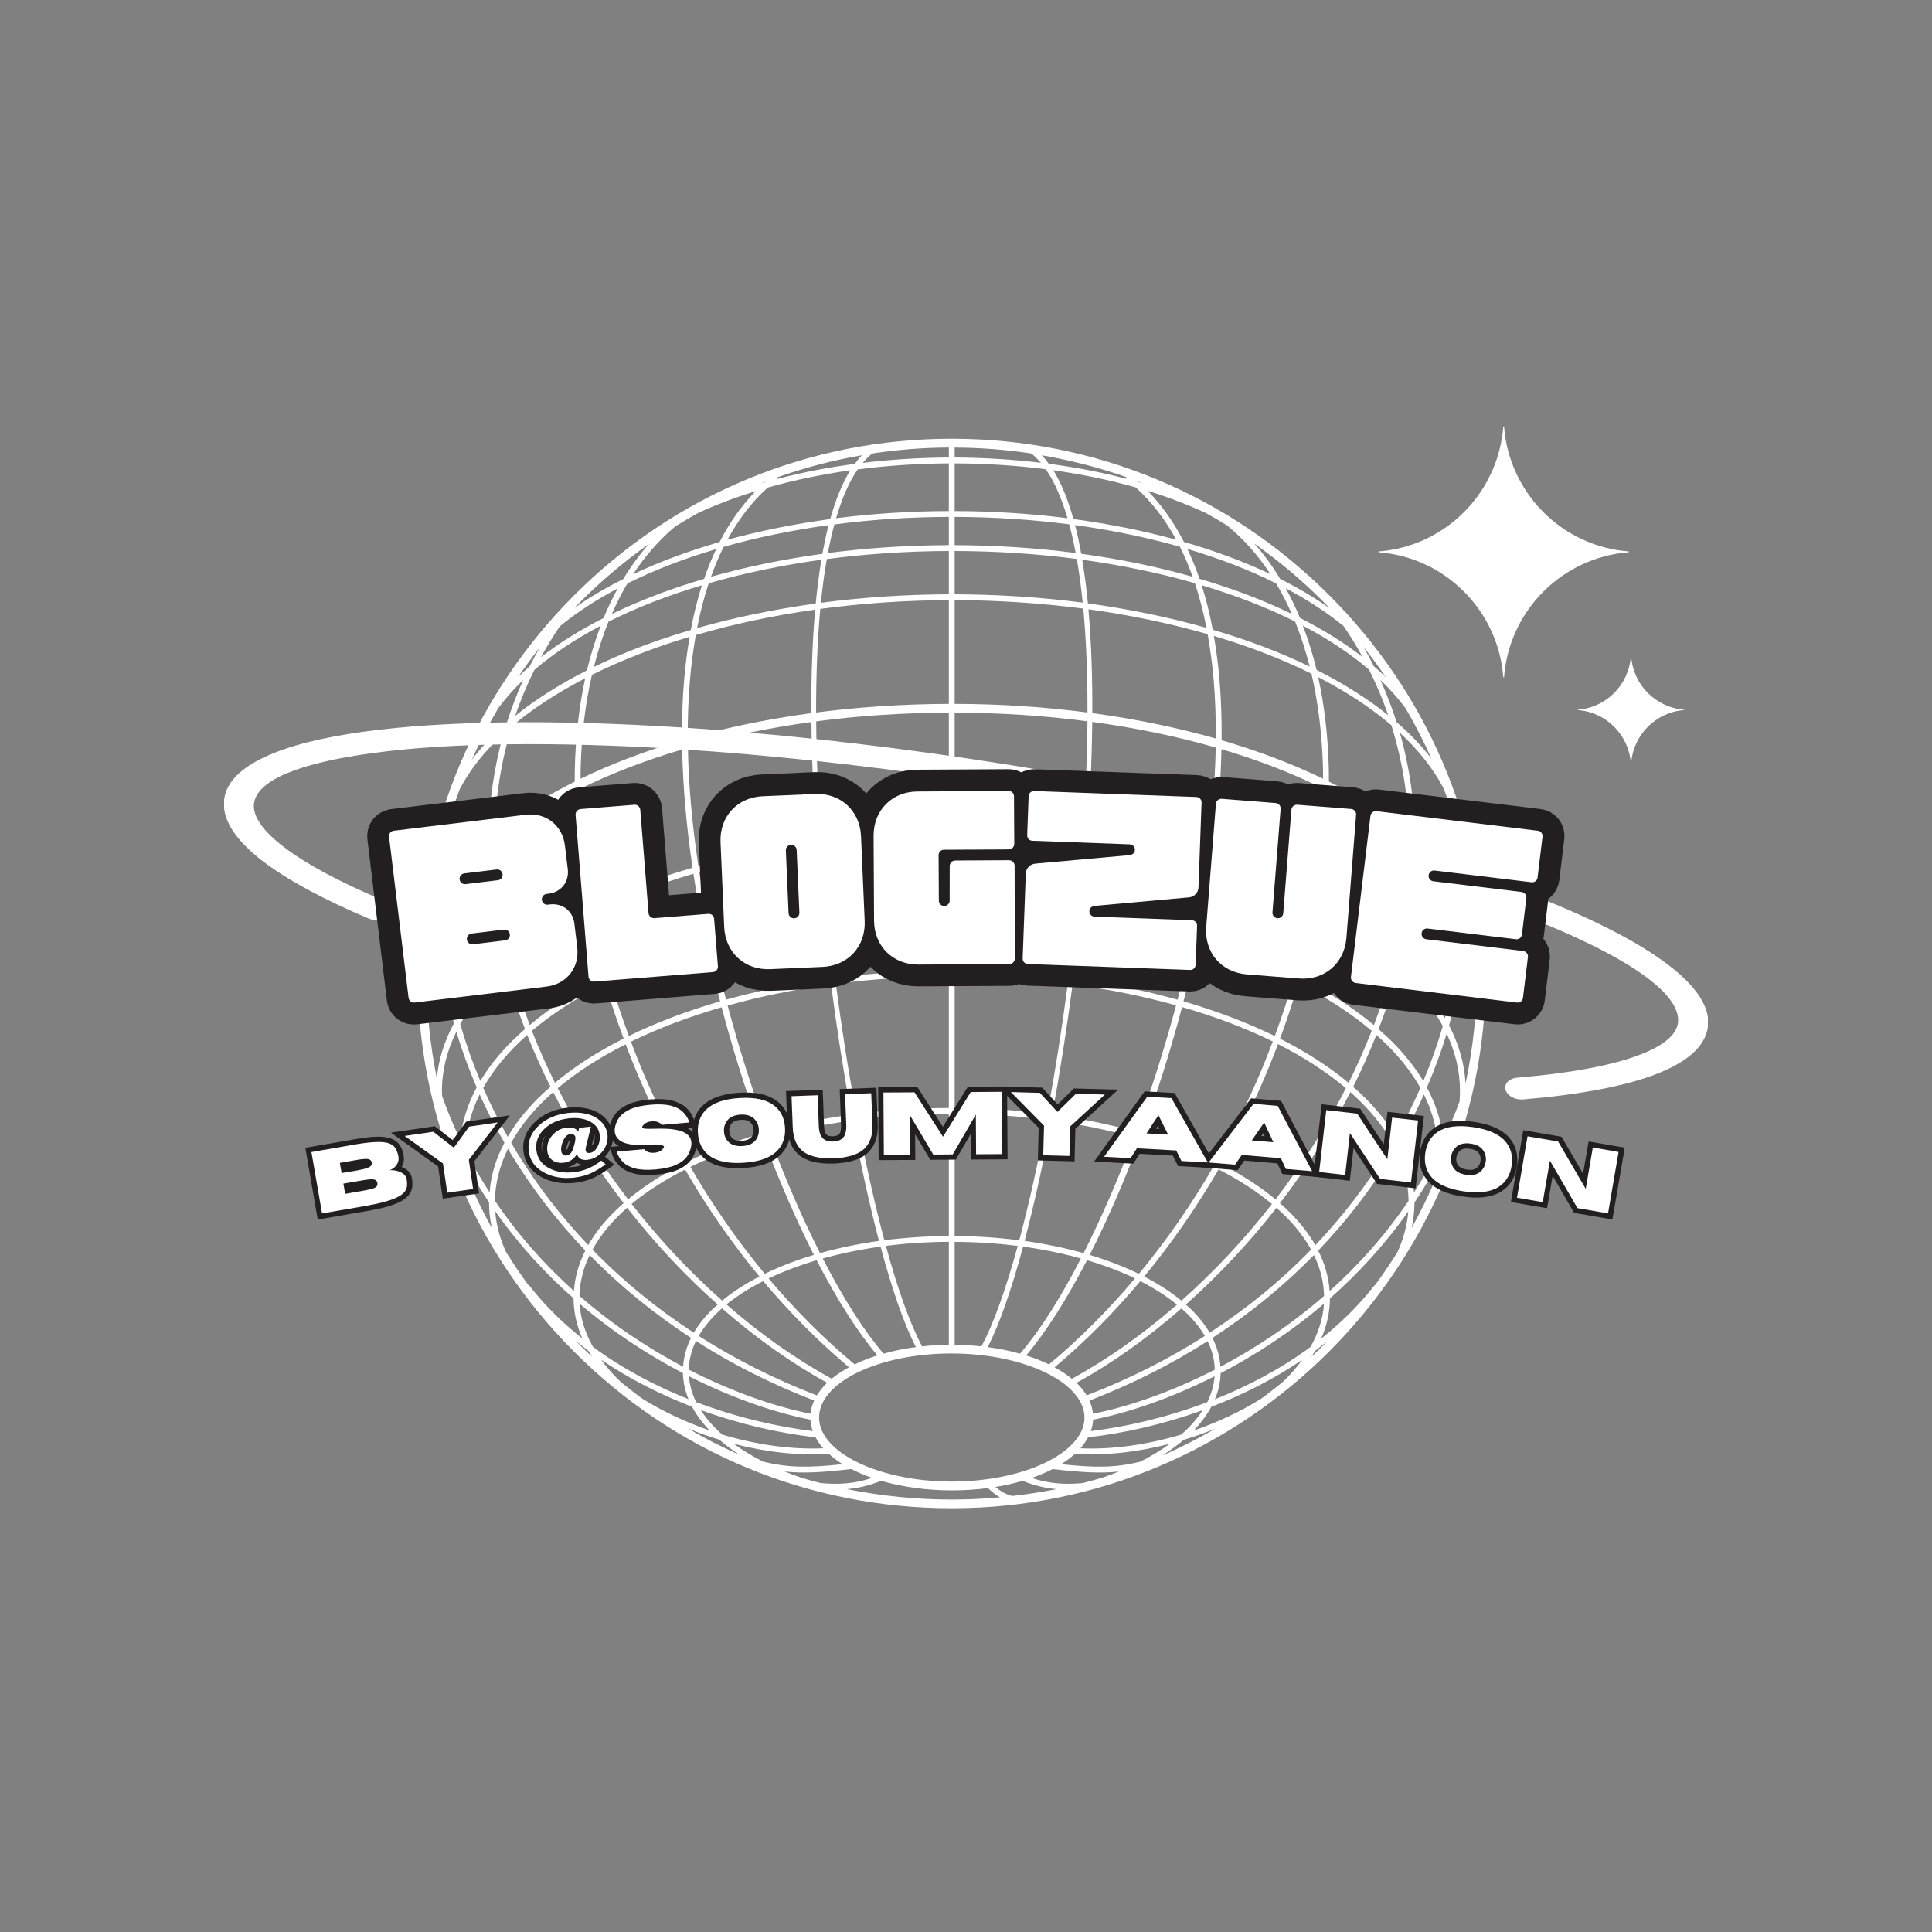 <svg xmlns="http://www.w3.org/2000/svg" xmlns:xlink="http://www.w3.org/1999/xlink" width="500" zoomAndPan="magnify" viewBox="0 0 375 375" height="500" preserveAspectRatio="xMidYMid meet" version="1.0"><rect x="0" y="0" width="375" height="375" fill="#808080" stroke="none"/><defs><g/><clipPath id="c31ac18b6a"><path d="M 43.5 140 L 331.5 140 L 331.5 214 L 43.5 214 Z M 43.5 140 " clip-rule="nonzero"/></clipPath><clipPath id="419d41b5b4"><path d="M 267 82.25 L 317 82.25 L 317 132 L 267 132 Z M 267 82.25 " clip-rule="nonzero"/></clipPath></defs><path fill="#ffffff" d="M 84.727 168.953 C 84.637 170.961 84.582 172.984 84.609 175.008 C 84.176 175.832 83.773 176.672 83.41 177.512 C 83.727 174.621 84.176 171.758 84.727 168.953 Z M 125.984 105.562 C 124.148 107.613 122.488 109.898 120.973 112.387 C 117.523 114.121 114.344 116 111.457 118.027 C 115.891 113.441 120.758 109.25 125.984 105.562 Z M 258.023 118.012 C 255.137 115.988 251.945 114.094 248.492 112.371 C 246.977 109.855 245.285 107.559 243.438 105.488 C 248.176 108.828 252.668 112.59 256.84 116.77 C 257.242 117.156 257.633 117.594 258.023 118.012 Z M 284.871 174.996 C 284.914 172.941 284.855 170.918 284.754 168.895 C 285.305 171.699 285.723 174.52 286.039 177.383 C 285.695 176.586 285.305 175.777 284.871 174.996 Z M 284.465 210.305 C 284.25 206.445 283.168 202.684 281.262 199.027 C 283.168 192.305 284.336 185.465 284.727 178.625 C 285.75 181.082 286.371 183.586 286.648 186.113 C 286.66 187.055 286.703 188.008 286.703 188.961 C 286.703 196.223 285.938 203.363 284.465 210.305 Z M 254.543 263.34 C 254.789 262.98 255.004 262.605 255.223 262.227 C 256.031 261.621 256.812 260.984 257.605 260.348 C 257.344 260.609 257.098 260.898 256.84 261.156 C 256.09 261.91 255.309 262.617 254.543 263.34 Z M 111.816 260.289 C 112.613 260.941 113.406 261.594 114.215 262.199 C 114.43 262.574 114.664 262.949 114.906 263.328 C 114.141 262.605 113.375 261.895 112.625 261.156 C 112.352 260.867 112.09 260.578 111.816 260.289 Z M 94.848 164.902 C 94.934 171.555 95.773 178.379 97.418 185.348 C 97.551 185.867 97.68 186.391 97.809 186.91 C 96.883 187.719 96.004 188.543 95.168 189.383 C 92.625 191.926 90.531 194.559 88.914 197.234 C 87.078 190.367 86.039 183.395 85.809 176.414 C 87.871 172.363 90.922 168.504 94.848 164.902 Z M 89.215 153.219 C 91.195 149.402 94.07 145.789 97.723 142.434 C 95.887 148.91 94.922 155.691 94.832 162.676 C 93.836 163.543 92.883 164.426 91.988 165.309 C 89.477 167.836 87.41 170.41 85.75 173.059 C 85.766 169.066 86.055 165.09 86.602 161.145 C 87.367 158.453 88.25 155.809 89.215 153.219 Z M 104.77 125.688 C 104.078 126.891 103.414 128.117 102.793 129.363 C 102.012 130.043 101.262 130.707 100.555 131.414 C 101.895 129.449 103.297 127.523 104.77 125.688 Z M 117.16 119.949 C 112.582 122.277 108.512 124.82 105 127.555 C 106.113 125.516 107.34 123.52 108.656 121.566 C 111.918 118.895 115.703 116.422 119.906 114.207 C 118.906 116.031 117.984 117.938 117.16 119.949 Z M 139.012 106.574 C 138.145 108.383 137.363 110.32 136.672 112.359 C 133.754 113.211 130.922 114.152 128.18 115.164 C 124.828 116.422 121.695 117.75 118.75 119.184 C 119.66 117.086 120.668 115.105 121.781 113.238 C 126.965 110.664 132.758 108.426 139.012 106.574 Z M 131.082 102.164 C 132.57 101.238 134.07 100.355 135.602 99.52 C 139.023 97.941 142.738 96.539 146.664 95.34 C 143.949 98.113 141.625 101.398 139.676 105.199 C 133.637 106.949 127.992 109.047 122.895 111.445 C 125.246 107.859 127.992 104.754 131.082 102.164 Z M 148.441 93.633 C 148.18 93.691 147.922 93.762 147.66 93.852 C 147.98 93.719 148.297 93.605 148.613 93.488 C 148.555 93.531 148.5 93.574 148.441 93.633 Z M 165.902 90.047 C 160.672 90.727 155.633 91.711 150.852 92.969 C 150.883 92.867 150.895 92.75 150.883 92.648 C 156.168 90.785 161.641 89.34 167.289 88.371 C 166.797 88.875 166.336 89.441 165.902 90.047 Z M 218.629 92.938 C 213.848 91.68 208.809 90.699 203.566 90.02 C 203.145 89.426 202.699 88.875 202.223 88.371 C 207.809 89.34 213.297 90.742 218.613 92.605 C 218.582 92.723 218.582 92.824 218.629 92.938 Z M 220.98 93.574 C 220.938 93.531 220.879 93.488 220.824 93.43 C 221.141 93.559 221.473 93.676 221.789 93.805 C 221.531 93.734 221.254 93.648 220.98 93.574 Z M 250.73 119.152 C 247.785 117.738 244.652 116.391 241.316 115.148 C 238.555 114.137 235.727 113.195 232.824 112.344 C 232.129 110.305 231.336 108.383 230.469 106.547 C 236.723 108.41 242.512 110.637 247.684 113.227 C 248.809 115.09 249.82 117.07 250.73 119.152 Z M 260.797 121.523 C 262.125 123.477 263.352 125.473 264.465 127.512 C 260.957 124.793 256.898 122.246 252.32 119.934 C 251.496 117.926 250.57 116 249.562 114.18 C 253.762 116.406 257.531 118.852 260.797 121.523 Z M 266.66 129.316 C 266.039 128.047 265.359 126.801 264.652 125.559 C 266.168 127.48 267.629 129.434 269 131.43 C 268.25 130.723 267.469 129.996 266.66 129.316 Z M 277.52 165.309 C 276.609 164.41 275.656 163.543 274.66 162.66 C 274.559 155.605 273.578 148.766 271.715 142.23 C 275.367 145.613 278.242 149.258 280.25 153.117 C 281.246 155.777 282.125 158.484 282.891 161.23 C 283.441 165.148 283.715 169.082 283.73 173.043 C 282.082 170.398 280.02 167.824 277.52 165.309 Z M 273.996 189.383 C 273.246 188.617 272.438 187.879 271.613 187.156 C 271.773 186.547 271.93 185.941 272.062 185.348 C 273.723 178.379 274.559 171.555 274.633 164.918 C 275.211 165.438 275.773 165.973 276.309 166.523 C 279.5 169.703 281.953 173.016 283.688 176.398 C 283.457 183.496 282.371 190.609 280.465 197.609 C 278.82 194.789 276.652 192.043 273.996 189.383 Z M 276.262 209.844 C 274.703 207.211 272.668 204.664 270.199 202.18 C 269.359 201.355 268.492 200.559 267.586 199.75 C 269.027 195.977 270.285 192.188 271.309 188.383 C 271.945 188.977 272.582 189.57 273.203 190.176 C 276.105 193.082 278.387 196.09 280.047 199.156 C 279.008 202.758 277.738 206.328 276.262 209.844 Z M 283.297 213.805 C 282.328 216.406 281.273 218.895 280.133 221.293 C 279.801 217.809 278.746 214.398 276.957 211.07 C 278.445 207.629 279.73 204.16 280.797 200.633 C 282.516 204.262 283.383 207.992 283.383 211.793 C 283.383 212.461 283.355 213.141 283.297 213.805 Z M 280.234 223.652 C 280.754 222.637 281.246 221.598 281.738 220.543 C 281.246 222.031 280.742 223.492 280.191 224.965 C 280.219 224.52 280.234 224.098 280.234 223.652 Z M 235.812 271.598 C 236.508 269.949 236.867 268.273 236.926 266.535 C 243.555 263.082 250.441 258.641 256.984 253.047 C 256.797 255.895 255.902 258.715 254.371 261.445 C 248.621 265.684 242.27 269.039 235.812 271.598 Z M 225.922 282.383 C 225.832 282.414 225.746 282.457 225.66 282.473 C 227.148 281.516 228.52 280.535 229.746 279.477 C 231.84 278.855 233.922 278.105 235.941 277.281 C 232.691 279.16 229.355 280.867 225.922 282.383 Z M 139.617 279.434 C 140.801 280.477 142.129 281.457 143.574 282.383 C 143.547 282.383 143.516 282.371 143.488 282.355 C 140.078 280.852 136.73 279.145 133.492 277.25 C 135.488 278.074 137.539 278.812 139.617 279.434 Z M 112.496 253.047 C 119.039 258.629 125.926 263.066 132.555 266.523 C 132.598 268.242 132.961 269.934 133.637 271.582 C 127.199 269.008 120.844 265.668 115.094 261.434 C 113.566 258.699 112.668 255.879 112.496 253.047 Z M 89.23 223.605 C 89.23 224.055 89.258 224.488 89.273 224.953 C 88.711 223.449 88.191 221.945 87.699 220.426 C 88.191 221.512 88.695 222.582 89.23 223.605 Z M 101.895 199.734 C 100.984 200.543 100.105 201.34 99.281 202.18 C 96.797 204.652 94.789 207.211 93.23 209.812 C 91.699 206.184 90.398 202.496 89.332 198.766 C 91.426 195.02 94.402 191.465 98.125 188.137 C 99.152 192.016 100.422 195.891 101.895 199.734 Z M 114.199 177.496 C 115.008 181.559 115.992 185.652 117.145 189.73 C 111.703 192.461 106.879 195.555 102.82 198.953 C 101.348 195.078 100.09 191.191 99.078 187.316 C 103.281 183.715 108.367 180.434 114.199 177.496 Z M 113.594 131.645 C 112.41 137.113 111.703 143.012 111.57 149.328 C 111.543 150.125 111.559 150.922 111.559 151.715 C 105.652 154.664 100.41 158.004 96.004 161.68 C 96.191 154.508 97.305 147.582 99.355 140.973 C 103.355 137.574 108.148 134.453 113.594 131.645 Z M 113.926 130.113 C 108.625 132.805 103.945 135.766 99.988 138.949 C 101.043 135.898 102.285 132.918 103.73 130.012 C 107.371 126.891 111.703 124.027 116.598 121.453 C 115.559 124.184 114.648 127.078 113.926 130.113 Z M 134.086 122.277 C 129.941 123.492 125.957 124.863 122.199 126.367 C 119.789 127.352 117.477 128.379 115.27 129.449 C 116.047 126.367 116.988 123.418 118.098 120.672 C 123.531 117.938 129.637 115.566 136.238 113.602 C 135.387 116.305 134.648 119.195 134.086 122.277 Z M 159.43 108.641 C 158.984 111.359 158.609 114.207 158.332 117.145 C 150.289 118.258 142.551 119.848 135.301 121.914 C 135.906 118.805 136.656 115.914 137.566 113.211 C 144.383 111.246 151.719 109.711 159.43 108.641 Z M 160.816 101.934 C 160.371 103.695 159.98 105.547 159.617 107.5 C 152.094 108.527 144.832 110.016 138 111.953 C 138.734 109.898 139.547 107.961 140.453 106.141 C 146.824 104.332 153.668 102.914 160.816 101.934 Z M 184.168 99.199 C 176.676 99.215 169.324 99.691 162.289 100.586 C 163.402 96.758 164.805 93.531 166.48 91.117 C 172.211 90.363 178.133 89.977 184.168 89.945 Z M 207.203 100.586 C 200.156 99.691 192.805 99.215 185.297 99.199 L 185.297 89.945 C 191.363 89.961 197.281 90.352 202.973 91.074 C 204.676 93.504 206.062 96.727 207.203 100.586 Z M 209.859 107.484 C 209.516 105.547 209.125 103.684 208.664 101.918 C 215.824 102.902 222.656 104.316 229.023 106.125 C 229.934 107.949 230.758 109.898 231.496 111.953 C 224.648 110 217.398 108.512 209.859 107.484 Z M 234.18 121.871 C 226.988 119.832 219.262 118.227 211.16 117.113 C 210.871 114.18 210.512 111.344 210.051 108.641 C 217.773 109.695 225.113 111.246 231.93 113.195 C 232.824 115.898 233.574 118.777 234.18 121.871 Z M 254.211 129.375 C 248.535 126.629 242.227 124.23 235.395 122.234 C 234.816 119.152 234.109 116.289 233.242 113.586 C 239.855 115.566 245.949 117.926 251.379 120.645 C 252.492 123.391 253.43 126.312 254.211 129.375 Z M 255.555 130.027 C 254.816 127.004 253.922 124.141 252.883 121.438 C 257.777 123.996 262.098 126.859 265.734 129.984 C 267.164 132.848 268.422 135.809 269.461 138.832 C 265.477 135.637 260.797 132.672 255.555 130.027 Z M 257.938 151.703 C 257.938 150.922 257.938 150.125 257.922 149.328 C 257.777 142.938 257.07 136.953 255.859 131.43 C 261.289 134.219 266.082 137.359 270.066 140.77 C 272.148 147.449 273.305 154.434 273.492 161.664 C 269.07 158.004 263.844 154.664 257.938 151.703 Z M 252.332 189.73 C 253.488 185.695 254.457 181.66 255.25 177.656 C 261.102 180.621 266.168 183.93 270.344 187.547 C 269.348 191.348 268.117 195.18 266.676 198.969 C 262.602 195.555 257.777 192.477 252.332 189.73 Z M 261.766 210.188 C 257.98 207.023 253.504 204.145 248.449 201.602 C 249.777 198.027 250.961 194.441 252.016 190.828 C 257.445 193.574 262.227 196.668 266.242 200.082 C 264.914 203.48 263.426 206.848 261.766 210.188 Z M 270.934 220.672 C 269.445 218.129 267.496 215.641 265.086 213.211 C 264.32 212.445 263.484 211.691 262.645 210.957 C 264.32 207.629 265.809 204.262 267.152 200.879 C 267.918 201.57 268.684 202.266 269.391 202.973 C 272.031 205.633 274.125 208.352 275.699 211.156 C 274.285 214.367 272.711 217.551 270.934 220.672 Z M 212.145 274.402 C 212.055 273.551 211.824 272.695 211.449 271.859 C 219.652 268.691 227.32 264.832 234.383 260.32 C 235.277 262.113 235.742 263.965 235.785 265.855 C 226.918 270.41 218.539 273.16 212.145 274.402 Z M 211.723 277.773 C 211.984 277.062 212.129 276.312 212.172 275.559 C 218.539 274.316 226.875 271.625 235.754 267.129 C 235.625 268.836 235.148 270.527 234.34 272.16 C 226.555 275.098 218.727 276.934 211.723 277.773 Z M 205.977 284.191 C 206.973 283.57 207.867 282.891 208.648 282.184 C 214.484 282.57 220.809 281.863 227.047 280.246 C 225.344 281.488 223.406 282.66 221.312 283.715 C 216.488 284.887 212.605 284.914 205.977 284.191 Z M 171.012 287.418 C 175.102 288.602 179.809 289.281 184.734 289.281 C 187.172 289.281 189.527 289.121 191.766 288.832 C 192.516 289.57 193.297 290.18 194.09 290.625 C 191 290.902 187.883 291.059 184.734 291.059 C 177.828 291.059 171.027 290.367 164.398 289.035 C 166.711 288.832 168.848 288.297 171.012 287.418 Z M 160.875 282.184 C 161.656 282.891 162.551 283.57 163.547 284.191 C 156.875 284.914 152.988 284.887 148.137 283.699 C 146.043 282.645 144.121 281.488 142.418 280.23 C 148.672 281.863 155.027 282.57 160.875 282.184 Z M 157.309 275.559 C 157.352 276.297 157.496 277.047 157.758 277.773 C 150.75 276.918 142.91 275.098 135.125 272.148 C 134.316 270.512 133.84 268.836 133.727 267.129 C 142.594 271.613 150.926 274.316 157.309 275.559 Z M 135.082 260.289 C 142.16 264.832 149.828 268.691 158.031 271.844 C 157.641 272.684 157.41 273.535 157.324 274.402 C 150.926 273.145 142.562 270.398 133.684 265.844 C 133.727 263.934 134.215 262.082 135.082 260.289 Z M 97.91 221.801 C 96.25 224.922 95.281 228.133 95.023 231.43 C 93.359 228.855 91.801 226.195 90.371 223.363 C 90.414 219.602 91.352 215.945 93.102 212.43 C 94.531 215.609 96.133 218.734 97.91 221.801 Z M 106.848 210.941 C 105.984 211.691 105.16 212.445 104.379 213.211 C 101.984 215.625 100.031 218.113 98.547 220.656 C 96.785 217.535 95.195 214.367 93.793 211.156 C 95.816 207.527 98.703 204.086 102.328 200.879 C 103.672 204.246 105.176 207.617 106.848 210.941 Z M 121.047 201.586 C 115.977 204.129 111.5 207.008 107.715 210.176 C 106.055 206.848 104.566 203.465 103.238 200.082 C 107.211 196.727 112.004 193.633 117.477 190.871 C 118.531 194.457 119.715 198.043 121.047 201.586 Z M 137.133 183.281 C 137.914 186.938 138.793 190.641 139.777 194.355 C 133.336 196.223 127.398 198.477 122.055 201.078 C 120.742 197.523 119.559 193.953 118.504 190.367 C 124.078 187.648 130.348 185.262 137.133 183.281 Z M 134.59 169.602 C 135.227 173.707 135.977 177.887 136.875 182.125 C 130.102 184.09 123.816 186.461 118.188 189.223 C 117.031 185.133 116.047 181.039 115.238 176.977 C 121.047 174.141 127.543 171.656 134.59 169.602 Z M 132.41 145.469 C 132.555 152.699 133.234 160.406 134.418 168.43 C 127.387 170.469 120.871 172.926 115.008 175.789 C 113.535 168.039 112.758 160.406 112.668 153.074 C 118.574 150.152 125.203 147.609 132.41 145.469 Z M 132.801 131.805 C 132.469 135.578 132.34 139.555 132.367 143.676 C 125.262 145.758 118.648 148.273 112.684 151.152 C 112.684 150.559 112.684 149.953 112.699 149.359 C 112.844 142.781 113.594 136.621 114.895 130.98 C 120.598 128.16 126.953 125.676 133.855 123.594 C 133.406 126.211 133.047 128.93 132.801 131.805 Z M 157.48 138.414 C 149.047 139.555 141.004 141.219 133.492 143.344 C 133.465 139.426 133.609 135.594 133.926 131.891 C 134.188 128.871 134.578 125.977 135.055 123.262 C 142.289 121.133 150.074 119.473 158.219 118.328 C 157.656 124.809 157.438 131.691 157.48 138.414 Z M 184.168 116.477 L 184.168 136.621 C 175.332 136.648 166.695 137.227 158.406 138.297 C 158.391 131.125 158.652 124.344 159.215 118.184 C 167.242 117.113 175.605 116.523 184.168 116.477 Z M 184.168 106.949 L 184.168 115.352 C 175.75 115.379 167.402 115.945 159.328 117 C 159.633 114.02 160.008 111.156 160.484 108.512 C 168.066 107.516 176.012 106.98 184.168 106.949 Z M 184.168 105.809 C 176.141 105.836 168.285 106.355 160.688 107.34 C 161.062 105.387 161.48 103.523 161.945 101.789 C 169.094 100.848 176.543 100.355 184.168 100.328 Z M 185.297 105.809 L 185.297 100.328 C 192.938 100.355 200.387 100.848 207.535 101.773 C 208.012 103.508 208.418 105.375 208.793 107.34 C 201.195 106.355 193.324 105.836 185.297 105.809 Z M 185.297 115.352 L 185.297 106.949 C 193.469 106.965 201.414 107.5 209.008 108.496 C 209.473 111.156 209.848 113.992 210.148 116.969 C 202.191 115.93 193.844 115.379 185.297 115.352 Z M 211.074 138.297 C 202.801 137.215 194.148 136.633 185.297 136.621 L 185.297 116.477 C 193.902 116.508 202.266 117.086 210.266 118.125 C 210.844 124.301 211.102 131.109 211.074 138.297 Z M 235.566 131.891 C 235.887 135.594 236.016 139.426 235.984 143.344 C 228.492 141.219 220.445 139.555 212.012 138.414 C 212.043 131.66 211.84 124.762 211.262 118.258 C 219.438 119.387 227.191 121.02 234.398 123.086 C 234.902 125.879 235.293 128.812 235.566 131.891 Z M 237.113 143.676 C 237.156 139.555 237.012 135.578 236.695 131.805 C 236.434 128.883 236.074 126.109 235.609 123.434 C 242.512 125.488 248.867 127.945 254.559 130.766 C 255.871 136.477 256.637 142.691 256.797 149.359 C 256.812 149.953 256.797 150.559 256.812 151.152 C 250.848 148.262 244.23 145.758 237.113 143.676 Z M 235.047 168.531 C 236.262 160.449 236.938 152.699 237.082 145.41 C 244.246 147.535 250.875 150.098 256.812 153.047 C 256.738 160.422 255.93 168.129 254.457 175.934 C 248.609 173.059 242.082 170.586 235.047 168.531 Z M 232.605 182.137 C 233.504 177.93 234.238 173.797 234.875 169.73 C 235.727 169.977 236.594 170.211 237.445 170.469 C 243.539 172.391 249.141 174.621 254.211 177.121 C 253.418 181.141 252.449 185.188 251.309 189.223 C 245.66 186.477 239.395 184.09 232.605 182.137 Z M 229.719 194.355 C 230.699 190.625 231.582 186.91 232.359 183.238 C 239.133 185.188 245.387 187.574 250.992 190.32 C 249.938 193.922 248.754 197.523 247.438 201.094 C 242.094 198.492 236.145 196.223 229.719 194.355 Z M 243.598 210.578 C 241.316 215.727 238.801 220.699 236.059 225.488 C 231.727 223.363 226.902 221.523 221.688 220.008 C 223.234 215.828 224.707 211.52 226.078 207.125 C 227.293 203.207 228.418 199.316 229.445 195.469 C 235.828 197.305 241.734 199.547 247.047 202.148 C 245.965 204.984 244.84 207.805 243.598 210.578 Z M 247.582 232.805 C 244.578 230.301 241.039 228.016 237.07 225.992 C 239.812 221.191 242.34 216.203 244.637 211.043 C 245.863 208.266 247.004 205.477 248.059 202.656 C 253.07 205.199 257.504 208.062 261.23 211.215 C 257.461 218.633 252.883 225.879 247.582 232.805 Z M 250.398 235.363 C 249.777 234.742 249.113 234.133 248.434 233.539 C 253.734 226.629 258.328 219.398 262.109 211.98 C 262.863 212.66 263.598 213.328 264.277 214.02 C 266.805 216.551 268.797 219.141 270.27 221.801 C 269.879 222.48 269.492 223.16 269.086 223.824 C 265.113 230.258 260.492 236.23 255.309 241.695 C 254.066 239.512 252.434 237.414 250.398 235.363 Z M 231.395 254.332 C 231.004 253.957 230.586 253.582 230.168 253.219 C 236.363 247.711 242.227 241.48 247.523 234.742 C 247.598 234.641 247.668 234.523 247.742 234.438 C 248.391 235 249.012 235.578 249.59 236.156 C 251.656 238.227 253.273 240.367 254.484 242.551 C 248.637 248.578 242.035 253.973 234.801 258.684 C 233.934 257.195 232.793 255.75 231.395 254.332 Z M 209.168 268.633 C 209.082 268.547 209.008 268.488 208.922 268.418 C 215.867 264.613 222.758 259.699 229.312 253.973 C 229.762 254.348 230.195 254.738 230.598 255.145 C 231.941 256.504 233.027 257.891 233.863 259.309 C 226.785 263.832 219.117 267.695 210.914 270.848 C 210.453 270.078 209.875 269.344 209.168 268.633 Z M 140.137 253.941 C 146.707 259.684 153.609 264.598 160.559 268.402 C 160.473 268.488 160.383 268.547 160.312 268.633 C 159.605 269.344 159.027 270.078 158.551 270.848 C 150.348 267.695 142.691 263.82 135.617 259.309 C 136.715 257.414 138.246 255.621 140.137 253.941 Z M 121.723 234.422 C 121.812 234.523 121.883 234.641 121.969 234.742 C 127.254 241.48 133.117 247.711 139.312 253.207 C 138.895 253.582 138.477 253.957 138.07 254.332 C 136.672 255.734 135.531 257.195 134.664 258.684 C 127.441 253.973 120.844 248.562 114.996 242.551 C 116.57 239.688 118.852 236.953 121.723 234.422 Z M 121.047 233.527 C 120.367 234.121 119.703 234.742 119.082 235.363 C 117.031 237.402 115.414 239.512 114.172 241.668 C 108.973 236.215 104.367 230.258 100.41 223.824 C 99.988 223.16 99.613 222.48 99.211 221.801 C 101.129 218.328 103.891 215.047 107.371 211.98 C 111.168 219.387 115.746 226.613 121.047 233.527 Z M 124.859 211.043 C 127.141 216.191 129.668 221.18 132.41 225.98 C 128.438 228.016 124.902 230.301 121.91 232.789 C 116.613 225.879 112.02 218.633 108.25 211.215 C 111.945 208.105 116.379 205.242 121.434 202.699 C 122.504 205.504 123.645 208.281 124.859 211.043 Z M 143.414 207.125 C 144.789 211.52 146.262 215.828 147.793 220.008 C 142.578 221.512 137.754 223.363 133.422 225.488 C 130.691 220.699 128.164 215.727 125.883 210.578 C 124.656 207.816 123.531 205.012 122.461 202.18 C 127.73 199.621 133.637 197.363 140.066 195.512 C 141.09 199.344 142.188 203.234 143.414 207.125 Z M 161.309 191.074 C 162.449 199.82 163.777 208.352 165.25 216.348 C 159.547 217.129 154.102 218.242 149.004 219.66 C 146.129 211.91 143.488 203.652 141.234 195.18 C 147.488 193.418 154.219 192.043 161.309 191.074 Z M 159.836 178.551 C 160.227 182.355 160.672 186.172 161.148 189.93 C 154.059 190.887 147.27 192.258 140.93 194.039 C 139.965 190.379 139.082 186.68 138.289 182.961 C 144.988 181.082 152.227 179.578 159.836 178.551 Z M 158.566 164.586 C 158.766 167.23 158.969 169.66 159.172 171.801 C 159.328 173.664 159.52 175.543 159.719 177.41 C 152.094 178.422 144.816 179.91 138.027 181.805 C 137.148 177.625 136.367 173.449 135.734 169.27 C 142.836 167.258 150.508 165.684 158.566 164.586 Z M 158.492 163.457 C 150.434 164.527 142.738 166.09 135.559 168.113 C 134.375 160.305 133.652 152.57 133.523 145.137 C 140.961 142.996 149.004 141.305 157.496 140.148 C 157.566 148.551 158 156.676 158.492 163.457 Z M 184.168 161.734 C 175.68 161.75 167.375 162.301 159.402 163.328 C 158.824 155.332 158.477 147.48 158.422 140.02 C 166.637 138.918 175.273 138.355 184.168 138.328 Z M 210.078 163.371 C 202.121 162.328 193.801 161.766 185.297 161.734 L 185.297 138.328 C 194.148 138.34 202.801 138.918 211.074 140.004 C 211.016 147.48 210.668 155.344 210.078 163.371 Z M 211.004 163.484 C 211.492 156.691 211.91 148.562 212 140.121 C 220.434 141.262 228.477 142.938 235.973 145.094 C 235.828 152.555 235.105 160.348 233.922 168.199 C 226.758 166.16 219.059 164.57 211.004 163.484 Z M 209.773 177.41 C 209.961 175.543 210.148 173.664 210.324 171.801 C 210.512 169.676 210.715 167.273 210.914 164.641 C 218.871 165.727 226.543 167.332 233.746 169.398 C 233.098 173.535 232.332 177.672 231.453 181.805 C 224.664 179.91 217.387 178.422 209.773 177.41 Z M 208.332 189.93 C 208.809 186.156 209.254 182.355 209.66 178.523 C 217.227 179.551 224.477 181.012 231.219 182.906 C 230.41 186.648 229.531 190.367 228.562 194.039 C 222.207 192.258 215.438 190.887 208.332 189.93 Z M 204.23 216.348 C 205.703 208.34 207.047 199.809 208.188 191.059 C 215.234 192.016 221.977 193.371 228.273 195.137 C 226.008 203.625 223.348 211.91 220.488 219.676 C 215.391 218.242 209.934 217.129 204.23 216.348 Z M 210.324 243.23 C 206.727 242.23 202.887 241.422 198.871 240.855 C 200.691 233.973 202.438 226.035 204.043 217.461 C 209.672 218.227 215.059 219.328 220.102 220.73 C 217.023 228.973 213.688 236.59 210.324 243.23 Z M 221.055 247.262 C 218.152 245.844 214.961 244.617 211.508 243.574 C 214.914 236.867 218.238 229.246 221.301 221.062 C 226.453 222.551 231.234 224.375 235.508 226.469 C 231.207 233.902 226.352 240.855 221.055 247.262 Z M 222.078 247.781 C 227.363 241.379 232.215 234.41 236.52 226.977 C 240.449 228.973 243.93 231.242 246.891 233.699 C 246.801 233.816 246.715 233.918 246.629 234.031 C 241.344 240.77 235.48 246.988 229.312 252.469 C 227.234 250.746 224.809 249.172 222.078 247.781 Z M 210.988 244.602 C 214.352 245.602 217.484 246.77 220.301 248.129 C 215.148 254.262 209.559 259.871 203.609 264.832 C 202.25 264.18 200.762 263.586 199.176 263.094 C 203.031 258.555 207.059 252.191 210.988 244.602 Z M 198.582 241.969 C 202.512 242.504 206.281 243.285 209.805 244.27 C 205.805 252.035 201.758 258.383 197.988 262.75 C 196.012 262.199 193.902 261.766 191.707 261.477 C 193.977 257.094 196.316 250.344 198.582 241.969 Z M 185.297 241.047 C 189.5 241.059 193.602 241.336 197.543 241.824 C 195.246 250.211 192.848 256.965 190.496 261.332 C 188.82 261.145 187.074 261.043 185.297 261.027 Z M 178.984 261.332 C 176.633 256.965 174.234 250.211 171.953 241.824 C 175.852 241.32 179.953 241.059 184.168 241.031 L 184.168 261.027 C 182.406 261.043 180.66 261.145 178.984 261.332 Z M 171.504 262.75 C 167.734 258.383 163.691 252.035 159.691 244.27 C 163.199 243.301 166.957 242.52 170.914 241.969 C 173.164 250.355 175.504 257.094 177.785 261.477 C 175.578 261.75 173.469 262.184 171.504 262.75 Z M 165.887 264.832 C 159.938 259.871 154.348 254.262 149.176 248.145 C 152.008 246.801 155.129 245.613 158.508 244.602 C 162.434 252.191 166.465 258.555 170.305 263.082 C 168.719 263.586 167.23 264.164 165.887 264.832 Z M 147.402 247.77 C 144.688 249.172 142.246 250.746 140.168 252.453 C 134 246.973 128.137 240.77 122.863 234.031 C 122.766 233.918 122.676 233.801 122.59 233.684 C 125.523 231.258 129.016 229.016 132.973 227.004 C 137.277 234.422 142.117 241.379 147.402 247.77 Z M 157.973 243.574 C 154.535 244.602 151.328 245.832 148.441 247.25 C 143.141 240.855 138.305 233.918 134 226.5 C 138.246 224.418 143.027 222.609 148.195 221.105 C 151.258 229.262 154.578 236.883 157.973 243.574 Z M 170.609 240.855 C 166.594 241.422 162.766 242.23 159.172 243.23 C 155.805 236.59 152.484 228.973 149.41 220.746 C 154.418 219.355 159.793 218.258 165.453 217.477 C 167.055 226.035 168.805 233.973 170.609 240.855 Z M 184.168 216.191 L 184.168 239.902 C 179.867 239.934 175.68 240.223 171.648 240.727 C 169.816 233.844 168.039 225.906 166.422 217.348 C 172.098 216.609 178.047 216.219 184.168 216.191 Z M 184.168 189.512 L 184.168 215.062 C 178.004 215.078 171.98 215.48 166.219 216.219 C 164.715 208.207 163.375 199.664 162.234 190.945 C 169.25 190.031 176.602 189.543 184.168 189.512 Z M 184.168 176.891 L 184.168 188.383 C 176.586 188.398 169.195 188.891 162.09 189.801 C 161.598 186.043 161.148 182.238 160.746 178.406 C 168.242 177.453 176.082 176.918 184.168 176.891 Z M 184.168 175.762 C 176.098 175.777 168.195 176.297 160.629 177.281 C 160.195 173 159.805 168.707 159.488 164.469 C 167.375 163.441 175.648 162.895 184.168 162.863 Z M 185.297 175.762 L 185.297 162.879 C 193.699 162.906 201.992 163.484 209.992 164.527 C 209.688 168.75 209.297 173.016 208.852 177.281 C 201.281 176.297 193.383 175.777 185.297 175.762 Z M 185.297 188.383 L 185.297 176.891 C 193.355 176.918 201.211 177.426 208.75 178.395 C 208.344 182.227 207.898 186.043 207.406 189.816 C 200.301 188.891 192.891 188.398 185.297 188.383 Z M 185.297 215.062 L 185.297 189.512 C 192.836 189.527 200.199 190.02 207.262 190.93 C 206.121 199.664 204.762 208.207 203.277 216.234 C 197.5 215.48 191.461 215.078 185.297 215.062 Z M 185.297 216.191 C 191.406 216.219 197.355 216.594 203.074 217.332 C 201.457 225.906 199.68 233.844 197.832 240.742 C 193.801 240.223 189.598 239.934 185.297 239.902 Z M 161.438 267.605 C 154.508 263.832 147.574 258.945 141.004 253.191 C 143.027 251.559 145.422 250.039 148.137 248.664 C 153.293 254.797 158.867 260.391 164.789 265.395 C 163.547 266.059 162.422 266.797 161.438 267.605 Z M 204.691 265.395 C 210.625 260.406 216.199 254.797 221.344 248.664 C 224.027 250.039 226.41 251.559 228.449 253.234 C 221.875 258.961 214.973 263.848 208.043 267.621 C 207.059 266.812 205.949 266.074 204.691 265.395 Z M 196.504 290.367 C 195.363 290.105 194.266 289.512 193.211 288.617 C 195.074 288.312 196.836 287.906 198.496 287.43 C 200.66 288.297 202.785 288.832 205.066 289.035 C 202.25 289.598 199.375 290.031 196.504 290.367 Z M 207.953 280.461 C 203.652 284.785 194.523 287.574 184.734 287.574 C 174.941 287.574 165.828 284.785 161.512 280.461 C 159.836 278.785 158.984 276.992 158.984 275.156 C 158.984 268.285 170.535 262.707 184.734 262.707 C 194.523 262.707 203.652 265.512 207.953 269.832 C 209.645 271.512 210.496 273.305 210.496 275.156 C 210.496 276.992 209.645 278.785 207.953 280.461 Z M 96.062 233.062 C 96.121 229.594 97 226.223 98.602 222.973 C 98.879 223.461 99.152 223.941 99.457 224.43 C 103.512 231.023 108.266 237.141 113.609 242.738 C 112.324 245.281 111.586 247.898 111.398 250.574 C 105.867 245.613 100.625 239.816 96.062 233.062 Z M 112.469 251.527 C 112.539 248.797 113.219 246.148 114.445 243.605 C 120.324 249.59 126.91 254.984 134.129 259.684 C 133.219 261.504 132.715 263.371 132.586 265.277 C 125.914 261.75 119.008 257.227 112.469 251.527 Z M 138.879 277.223 C 137.727 276.078 136.785 274.895 136.02 273.695 C 143.719 276.484 151.43 278.207 158.305 278.984 C 158.695 279.723 159.188 280.418 159.793 281.113 C 153.555 281.387 146.766 280.418 140.195 278.453 C 139.746 278.047 139.285 277.641 138.879 277.223 Z M 155.488 286.809 C 154.391 286.434 153.309 286.027 152.27 285.609 C 155.895 286.012 159.633 285.781 165.238 285.133 C 166.48 285.781 167.82 286.359 169.281 286.852 C 166.203 287.895 163.129 288.211 159.375 287.863 C 159.359 287.863 159.328 287.863 159.328 287.863 C 158.043 287.547 156.758 287.184 155.488 286.809 Z M 213.977 286.809 C 212.707 287.184 211.434 287.531 210.148 287.863 C 210.137 287.863 210.137 287.863 210.121 287.863 C 206.367 288.211 203.32 287.895 200.258 286.867 C 201.715 286.359 203.074 285.781 204.301 285.145 C 209.859 285.781 213.586 286.012 217.199 285.609 C 216.156 286.027 215.074 286.434 213.977 286.809 Z M 229.27 278.453 C 222.699 280.418 215.926 281.387 209.715 281.113 C 210.309 280.418 210.801 279.723 211.203 278.984 C 218.051 278.207 225.762 276.5 233.457 273.707 C 232.68 274.895 231.738 276.078 230.598 277.223 C 230.18 277.641 229.719 278.047 229.27 278.453 Z M 236.883 265.293 C 236.766 263.371 236.246 261.52 235.336 259.684 C 242.57 254.984 249.156 249.605 255.035 243.605 C 256.289 246.18 256.941 248.84 257 251.543 C 250.457 257.227 243.555 261.766 236.883 265.293 Z M 258.082 250.59 C 257.895 247.914 257.156 245.297 255.859 242.75 C 261.23 237.141 265.98 231.023 270.039 224.43 C 270.328 223.941 270.602 223.461 270.891 222.973 C 272.508 226.254 273.359 229.637 273.402 233.094 C 268.84 239.832 263.613 245.629 258.082 250.59 Z M 274.457 231.457 C 274.184 228.16 273.215 224.953 271.586 221.812 C 273.348 218.734 274.965 215.609 276.379 212.43 C 278.156 216 279.066 219.645 279.109 223.391 C 277.664 226.211 276.105 228.898 274.457 231.457 Z M 270.66 186.301 C 266.387 182.672 261.273 179.375 255.512 176.457 C 257 168.676 257.82 160.984 257.922 153.594 C 263.914 156.645 269.16 160.117 273.52 163.918 C 273.52 170.789 272.684 177.859 270.965 185.086 C 270.875 185.492 270.762 185.898 270.66 186.301 Z M 220.434 94.602 C 223.508 97.363 226.121 100.762 228.305 104.766 C 222.035 103.031 215.336 101.688 208.344 100.746 C 207.32 97.059 206.035 93.836 204.445 91.277 C 210.035 92.059 215.391 93.172 220.434 94.602 Z M 149.004 94.645 C 154.043 93.215 159.43 92.086 165.035 91.289 C 163.445 93.852 162.176 97.074 161.148 100.746 C 154.16 101.699 147.461 103.047 141.191 104.766 C 143.344 100.805 145.941 97.406 149.004 94.645 Z M 98.516 185.086 C 96.812 177.859 95.977 170.773 95.961 163.906 C 100.277 160.16 105.52 156.703 111.559 153.641 C 111.672 160.969 112.48 168.574 113.953 176.297 C 108.18 179.203 103.066 182.469 98.777 186.086 C 98.691 185.754 98.602 185.422 98.516 185.086 Z M 85.777 211.793 C 85.777 207.816 86.746 203.941 88.582 200.242 C 89.664 203.887 90.992 207.5 92.523 211.055 C 90.734 214.367 89.68 217.781 89.348 221.25 C 88.047 218.531 86.863 215.699 85.809 212.734 C 85.793 212.43 85.777 212.113 85.777 211.793 Z M 91.121 229.508 C 90.82 228.352 90.617 227.191 90.5 226.023 C 91.887 228.582 93.359 231.039 94.922 233.367 C 94.922 233.383 94.922 233.395 94.922 233.41 C 94.922 235.074 95.109 236.723 95.469 238.355 C 93.867 235.477 92.422 232.527 91.121 229.508 Z M 102.762 249.562 C 102.691 249.488 102.617 249.43 102.531 249.402 C 101 247.32 99.57 245.18 98.215 242.996 C 97.027 240.41 96.32 237.762 96.121 235.09 C 100.684 241.594 105.867 247.203 111.324 252.004 C 111.34 254.652 111.918 257.27 113.031 259.812 C 109.246 256.805 105.75 253.406 102.762 249.562 Z M 120.555 268.301 C 119.066 266.883 117.766 265.422 116.684 263.918 C 122.242 267.695 128.25 270.715 134.332 273.059 C 135.168 274.633 136.297 276.152 137.727 277.641 C 133.074 276.035 128.613 273.941 124.582 271.426 C 123.227 270.41 121.883 269.387 120.555 268.301 Z M 248.926 268.301 C 247.566 269.398 246.184 270.469 244.781 271.496 C 240.766 274.012 236.305 276.078 231.684 277.672 C 233.098 276.211 234.238 274.664 235.105 273.074 C 241.184 270.746 247.191 267.723 252.754 263.949 C 251.684 265.438 250.398 266.898 248.926 268.301 Z M 266.934 249.402 C 266.863 249.43 266.789 249.488 266.73 249.562 C 263.727 253.422 260.219 256.82 256.434 259.844 C 257.547 257.281 258.125 254.664 258.141 252.02 C 263.598 247.219 268.781 241.609 273.348 235.133 C 273.145 237.805 272.422 240.438 271.254 243.027 C 269.895 245.195 268.465 247.32 266.934 249.402 Z M 273.996 238.355 C 274.355 236.734 274.547 235.074 274.547 233.41 C 276.105 231.066 277.578 228.641 278.965 226.066 C 278.848 227.223 278.645 228.363 278.359 229.52 C 277.043 232.527 275.598 235.492 273.996 238.355 Z M 277.836 147.234 C 275.945 144.773 273.664 142.418 271.078 140.164 C 270.184 137.371 269.129 134.625 267.918 131.949 C 269.781 133.742 271.441 135.594 272.855 137.531 C 274.703 140.668 276.352 143.922 277.836 147.234 Z M 246.586 111.434 C 241.473 109.016 235.84 106.922 229.805 105.188 C 227.84 101.367 225.5 98.07 222.773 95.266 C 226.785 96.512 230.586 97.969 234.109 99.605 C 235.48 100.371 236.84 101.152 238.18 101.992 C 241.359 104.594 244.176 107.758 246.586 111.434 Z M 200.172 88.023 C 200.82 88.543 201.426 89.137 202.02 89.828 C 196.605 89.18 191.016 88.832 185.297 88.805 L 185.297 86.879 C 190.32 86.895 195.289 87.285 200.172 88.023 Z M 184.168 86.867 L 184.168 88.805 C 178.48 88.832 172.875 89.195 167.461 89.844 C 168.039 89.152 168.66 88.543 169.309 88.023 C 174.16 87.285 179.129 86.895 184.168 86.867 Z M 96.695 137.473 C 98.098 135.578 99.715 133.742 101.551 131.992 C 100.32 134.695 99.266 137.473 98.371 140.309 C 95.742 142.578 93.477 144.977 91.586 147.438 C 93.117 144.008 94.82 140.684 96.695 137.473 Z M 82.789 187.023 C 82.977 184.176 83.641 181.387 84.77 178.668 C 85.145 185.363 86.285 192.043 88.117 198.621 C 86.242 202.078 85.129 205.633 84.781 209.293 C 83.453 202.672 82.762 195.859 82.762 188.961 C 82.762 188.312 82.773 187.66 82.789 187.023 Z M 81.027 188.719 C 81.027 188.789 81.043 188.848 81.07 188.918 C 81.07 188.934 81.055 188.949 81.055 188.961 C 81.055 216.68 91.844 242.75 111.426 262.359 C 131.012 281.965 157.035 292.75 184.734 292.75 C 241.863 292.75 288.352 246.234 288.41 189.051 C 288.453 188.949 288.48 188.832 288.48 188.719 C 288.48 187.805 288.422 186.91 288.336 186.012 C 287.602 159.395 276.93 134.465 258.039 115.566 C 238.457 95.961 212.434 85.16 184.734 85.16 C 157.047 85.16 131.012 95.961 111.426 115.566 C 92.422 134.598 81.734 159.699 81.129 186.52 C 81.055 187.258 81.027 187.98 81.027 188.719 " fill-opacity="1" fill-rule="nonzero"/><g clip-path="url(#c31ac18b6a)"><path fill="#ffffff" d="M 294.488 209.176 C 292.914 209.309 291.902 210.363 292.223 211.52 C 292.539 212.691 294.07 213.527 295.645 213.398 C 306.648 212.473 315.488 210.812 321.566 208.441 C 328.023 205.922 331.559 202.57 331.559 198.391 C 331.559 189.715 315.039 179.652 288.352 170.41 C 262.586 161.488 227.047 153.047 187.836 147.219 C 168.023 144.285 149.191 142.289 132.078 141.188 C 107.297 139.598 86.066 139.918 70.746 142 C 54.484 144.211 44.562 148.562 43.539 154.953 C 43.48 155.332 43.449 155.707 43.449 156.066 C 43.449 159.668 46.137 163.43 51.105 167.23 C 55.887 170.859 62.848 174.605 71.598 178.305 C 73.043 178.914 74.789 178.609 75.496 177.598 C 76.203 176.602 75.613 175.301 74.168 174.676 C 65.949 171.207 59.465 167.738 55.148 164.441 C 51.336 161.535 49.27 158.828 49.27 156.445 C 49.27 156.211 49.301 155.996 49.328 155.809 C 50.051 151.312 58.414 148.059 72.262 146.18 C 87.051 144.152 107.758 143.879 132.078 145.426 C 149.004 146.512 167.633 148.492 187.172 151.398 C 225.906 157.137 260.941 165.453 286.258 174.215 C 310.633 182.66 325.727 191.262 325.727 198.016 C 325.727 200.602 323.168 202.828 318.492 204.652 C 312.988 206.793 304.801 208.309 294.488 209.176 " fill-opacity="1" fill-rule="nonzero"/></g><g clip-path="url(#419d41b5b4)"><path fill="#ffffff" d="M 291.789 82.789 L 291.934 82.789 C 292.914 95.73 303.227 106.066 316.152 107.035 L 316.152 107.195 C 303.227 108.164 292.914 118.504 291.934 131.445 L 291.789 131.445 C 290.805 118.504 280.496 108.164 267.57 107.195 L 267.57 107.035 C 280.496 106.066 290.805 95.73 291.789 82.789 " fill-opacity="1" fill-rule="evenodd"/></g><path fill="#ffffff" d="M 316.543 127.438 L 316.613 127.438 C 317.02 132.949 321.406 137.344 326.895 137.75 L 326.895 137.82 C 321.406 138.227 317.02 142.621 316.613 148.117 L 316.543 148.117 C 316.137 142.621 311.746 138.227 306.246 137.82 L 306.246 137.75 C 311.746 137.344 316.137 132.949 316.543 127.438 " fill-opacity="1" fill-rule="evenodd"/><path stroke-linecap="butt" transform="matrix(0.745, -0.09, 0.09, 0.745, 73.429, 153.897)" fill="none" stroke-linejoin="miter" d="M 2.8 54.999 L 37.18 55 C 42.442 54.998 46.3 51.132 46.298 45.87 L 46.298 39.716 C 46.3 36.411 43.89 34.004 40.601 34.004 L 40.091 34.005 C 39.299 34.004 38.687 33.389 38.687 32.608 C 38.683 31.815 39.298 31.202 40.09 31.204 L 40.599 31.202 C 43.894 31.203 46.3 28.798 46.297 25.487 L 46.297 19.338 C 46.3 14.076 42.441 10.204 37.179 10.206 L 2.804 10.205 C 2.012 10.204 1.392 10.821 1.395 11.614 L 1.395 53.606 C 1.395 54.383 2.008 54.998 2.8 54.999 Z M 19.604 26.171 C 18.807 26.169 18.194 25.554 18.196 24.762 C 18.195 23.986 18.811 23.368 19.603 23.369 L 27.997 23.369 C 28.773 23.368 29.391 23.984 29.391 24.765 C 29.39 25.557 28.775 26.17 27.993 26.17 Z M 19.604 41.837 C 18.807 41.835 18.195 41.22 18.194 40.444 C 18.195 39.662 18.809 39.049 19.602 39.045 L 27.996 39.05 C 28.772 39.05 29.39 39.665 29.39 40.442 C 29.39 41.223 28.775 41.836 27.994 41.836 Z M 19.604 41.837 " stroke="#231f20" stroke-width="11.27" stroke-opacity="1" stroke-miterlimit="4"/><path stroke-linecap="butt" transform="matrix(0.748, -0.06, 0.06, 0.748, 109.976, 149.575)" fill="none" stroke-linejoin="miter" d="M 2.801 55.002 L 33.598 54.998 C 34.381 54.998 34.995 54.383 34.995 53.605 L 34.995 41.274 C 34.994 40.495 34.38 39.882 33.601 39.882 L 19.656 39.883 C 18.861 39.882 18.195 39.265 18.195 38.486 L 18.195 11.666 C 18.196 10.877 17.581 10.206 16.797 10.206 L 2.857 10.208 C 2.078 10.203 1.397 10.822 1.396 11.611 L 1.392 53.604 C 1.393 54.383 2.007 55.001 2.801 55.002 Z M 2.801 55.002 " stroke="#231f20" stroke-width="11.27" stroke-opacity="1" stroke-miterlimit="4"/><path stroke-linecap="butt" transform="matrix(0.749, -0.033, 0.033, 0.749, 138.103, 147.32)" fill="none" stroke-linejoin="miter" d="M 12.82 54.998 L 26.369 55.002 C 32.985 55.002 37.797 50.191 37.797 43.575 L 37.794 21.632 C 37.795 15.017 32.983 10.205 26.367 10.205 L 12.823 10.206 C 6.218 10.206 1.396 15.018 1.396 21.633 L 1.393 43.57 C 1.393 50.186 6.22 54.999 12.82 54.998 Z M 19.603 42.124 C 18.81 42.126 18.196 41.51 18.193 40.728 L 18.194 24.489 C 18.192 23.696 18.808 23.082 19.6 23.08 C 20.382 23.082 20.996 23.698 20.999 24.491 L 20.998 40.73 C 20.996 41.506 20.38 42.121 19.603 42.124 Z M 19.603 42.124 " stroke="#231f20" stroke-width="11.27" stroke-opacity="1" stroke-miterlimit="4"/><path stroke-linecap="butt" transform="matrix(0.75, -0.004, 0.004, 0.75, 168.426, 146.022)" fill="none" stroke-linejoin="miter" d="M 12.823 54.998 L 36.386 55 C 37.125 54.999 37.795 54.331 37.794 53.55 L 37.851 29.518 C 37.85 28.742 37.182 28.124 36.39 28.125 L 22.447 28.128 C 21.723 28.124 21.053 28.798 21.048 29.574 L 20.995 38.485 C 20.996 39.266 20.326 39.882 19.602 39.884 C 18.811 39.879 18.194 39.267 18.193 38.485 L 18.194 26.73 C 18.193 25.938 18.811 25.322 19.603 25.326 L 36.389 25.323 C 37.181 25.322 37.794 24.653 37.798 23.872 L 37.797 11.612 C 37.796 10.82 37.179 10.207 36.387 10.203 L 12.819 10.206 C 6.22 10.207 1.392 15.019 1.393 21.634 L 1.395 43.572 C 1.395 50.187 6.218 54.999 12.823 54.998 Z M 12.823 54.998 " stroke="#231f20" stroke-width="11.27" stroke-opacity="1" stroke-miterlimit="4"/><path stroke-linecap="butt" transform="matrix(0.749, 0.027, -0.027, 0.749, 198.924, 145.815)" fill="none" stroke-linejoin="miter" d="M 2.8 54.999 L 44.797 54.998 C 45.573 55.001 46.186 54.384 46.189 53.607 L 46.19 43.517 C 46.187 42.741 45.576 42.122 44.794 42.125 L 19.6 42.125 C 18.808 42.123 18.196 41.51 18.194 40.728 C 18.196 39.936 18.808 39.429 19.601 39.321 L 43.781 36.246 C 45.177 36.081 46.189 34.959 46.189 33.552 L 46.188 11.616 C 46.19 10.818 45.573 10.205 44.797 10.207 L 2.8 10.204 C 2.008 10.207 1.394 10.818 1.392 11.616 L 1.397 21.69 C 1.394 22.467 2.01 23.08 2.803 23.082 L 27.997 23.081 C 28.773 23.084 29.39 23.697 29.388 24.49 C 29.39 25.271 28.773 25.773 27.995 25.885 L 3.816 28.96 C 2.404 29.137 1.393 30.258 1.392 31.655 L 1.394 53.607 C 1.396 54.384 2.008 55.002 2.8 54.999 Z M 2.8 54.999 " stroke="#231f20" stroke-width="11.27" stroke-opacity="1" stroke-miterlimit="4"/><path stroke-linecap="butt" transform="matrix(0.748, 0.059, -0.059, 0.748, 235.647, 147.248)" fill="none" stroke-linejoin="miter" d="M 12.819 54.999 L 26.367 55.002 C 32.986 54.998 37.795 50.189 37.796 43.574 L 37.796 11.611 C 37.797 10.822 37.179 10.207 36.39 10.207 L 22.445 10.203 C 21.667 10.207 20.994 10.819 20.994 11.613 L 20.996 38.488 C 20.994 39.266 20.38 39.884 19.601 39.883 C 18.807 39.883 18.194 39.267 18.195 38.489 L 18.194 11.614 C 18.194 10.82 17.576 10.205 16.798 10.204 L 2.859 10.205 C 2.075 10.204 1.392 10.822 1.392 11.611 L 1.392 43.574 C 1.396 50.188 6.221 55.001 12.819 54.999 Z M 12.819 54.999 " stroke="#231f20" stroke-width="11.27" stroke-opacity="1" stroke-miterlimit="4"/><path stroke-linecap="butt" transform="matrix(0.745, 0.09, -0.09, 0.745, 266.013, 149.596)" fill="none" stroke-linejoin="miter" d="M 2.857 55.001 L 44.85 54.999 C 45.626 54.999 46.244 54.384 46.245 53.607 L 46.244 42.957 C 46.244 42.181 45.572 41.564 44.795 41.564 L 19.602 41.565 C 18.809 41.561 18.194 40.948 18.194 40.167 C 18.192 39.375 18.81 38.759 19.603 38.763 L 42.608 38.76 C 43.385 38.76 44.003 38.145 44.003 37.368 L 44.002 27.841 C 44.002 27.059 43.334 26.442 42.553 26.443 L 19.6 26.445 C 18.808 26.446 18.192 25.828 18.193 25.052 C 18.196 24.259 18.809 23.645 19.601 23.643 L 44.847 23.641 C 45.628 23.641 46.241 23.026 46.241 22.25 L 46.243 11.615 C 46.246 10.822 45.626 10.205 44.849 10.205 L 2.805 10.207 C 2.007 10.204 1.394 10.819 1.396 11.611 L 1.392 53.604 C 1.392 54.386 2.076 55.001 2.857 55.001 Z M 2.857 55.001 " stroke="#231f20" stroke-width="11.27" stroke-opacity="1" stroke-miterlimit="4"/><g fill="#ffffff" fill-opacity="1"><g transform="translate(78.392, 194.847)"><g><path d="M 2.086 -0.254 L 27.68 -3.355 C 31.598 -3.828 34.125 -7.055 33.652 -10.973 L 33.098 -15.559 C 32.797 -18.02 30.789 -19.594 28.328 -19.297 L 27.953 -19.25 C 27.371 -19.18 26.855 -19.582 26.785 -20.168 C 26.715 -20.75 27.117 -21.266 27.699 -21.336 L 28.074 -21.379 C 30.535 -21.68 32.109 -23.688 31.812 -26.148 L 31.258 -30.734 C 30.781 -34.652 27.559 -37.18 23.637 -36.703 L -1.957 -33.602 C -2.543 -33.531 -2.945 -33.02 -2.875 -32.434 L 0.914 -1.168 C 0.988 -0.586 1.5 -0.184 2.086 -0.254 Z M 11.988 -23.238 C 11.406 -23.168 10.891 -23.57 10.82 -24.152 C 10.75 -24.738 11.152 -25.25 11.734 -25.32 L 17.988 -26.078 C 18.574 -26.152 19.086 -25.746 19.156 -25.164 C 19.227 -24.582 18.824 -24.066 18.242 -23.996 Z M 13.402 -11.566 C 12.82 -11.496 12.305 -11.898 12.234 -12.48 C 12.164 -13.066 12.566 -13.578 13.152 -13.648 L 19.402 -14.406 C 19.988 -14.477 20.5 -14.074 20.57 -13.492 C 20.645 -12.906 20.238 -12.395 19.656 -12.324 Z M 13.402 -11.566 "/></g></g></g><g fill="#ffffff" fill-opacity="1"><g transform="translate(113.269, 190.693)"><g><path d="M 2.094 -0.168 L 25.113 -2.012 C 25.699 -2.059 26.125 -2.555 26.078 -3.141 L 25.34 -12.352 C 25.293 -12.938 24.797 -13.359 24.211 -13.312 L 13.789 -12.48 C 13.199 -12.43 12.66 -12.852 12.613 -13.438 L 11.008 -33.488 C 10.961 -34.074 10.461 -34.539 9.875 -34.492 L -0.547 -33.656 C -1.133 -33.609 -1.598 -33.109 -1.551 -32.523 L 0.961 -1.129 C 1.008 -0.543 1.508 -0.121 2.094 -0.168 Z M 2.094 -0.168 "/></g></g></g><g fill="#ffffff" fill-opacity="1"><g transform="translate(139.89, 188.531)"><g><path d="M 9.605 -0.418 L 19.762 -0.855 C 24.711 -1.07 28.16 -4.836 27.945 -9.785 L 27.234 -26.23 C 27.02 -31.184 23.254 -34.633 18.305 -34.418 L 8.152 -33.98 C 3.199 -33.766 -0.25 -30 -0.035 -25.051 L 0.676 -8.605 C 0.891 -3.652 4.656 -0.203 9.605 -0.418 Z M 14.266 -10.285 C 13.676 -10.262 13.195 -10.703 13.172 -11.289 L 12.645 -23.457 C 12.617 -24.043 13.059 -24.523 13.645 -24.551 C 14.234 -24.574 14.715 -24.133 14.742 -23.547 L 15.27 -11.379 C 15.293 -10.793 14.852 -10.312 14.266 -10.285 Z M 14.266 -10.285 "/></g></g></g><g fill="#ffffff" fill-opacity="1"><g transform="translate(168.649, 187.272)"><g><path d="M 9.617 -0.051 L 27.293 -0.148 C 27.84 -0.148 28.344 -0.656 28.34 -1.246 L 28.285 -19.258 C 28.281 -19.848 27.773 -20.305 27.188 -20.305 L 16.73 -20.246 C 16.184 -20.242 15.684 -19.738 15.688 -19.148 L 15.68 -12.473 C 15.684 -11.883 15.184 -11.422 14.637 -11.418 C 14.047 -11.414 13.582 -11.875 13.582 -12.461 L 13.531 -21.281 C 13.531 -21.867 13.988 -22.332 14.578 -22.336 L 27.176 -22.402 C 27.762 -22.406 28.223 -22.914 28.219 -23.5 L 28.168 -32.695 C 28.164 -33.285 27.703 -33.742 27.113 -33.742 L 9.434 -33.645 C 4.48 -33.617 0.887 -29.988 0.914 -25.031 L 1.004 -8.57 C 1.031 -3.617 4.66 -0.023 9.617 -0.051 Z M 9.617 -0.051 "/></g></g></g><g fill="#ffffff" fill-opacity="1"><g transform="translate(197.413, 187.037)"><g><path d="M 2.098 0.078 L 33.57 1.23 C 34.16 1.25 34.637 0.809 34.66 0.219 L 34.938 -7.336 C 34.957 -7.922 34.512 -8.398 33.926 -8.422 L 15.043 -9.113 C 14.453 -9.137 14.008 -9.613 14.031 -10.199 C 14.051 -10.789 14.527 -11.148 15.117 -11.211 L 33.332 -12.855 C 34.387 -12.941 35.172 -13.754 35.211 -14.805 L 35.812 -31.254 C 35.832 -31.84 35.391 -32.32 34.801 -32.34 L 3.328 -33.496 C 2.742 -33.516 2.262 -33.07 2.242 -32.484 L 1.965 -24.93 C 1.941 -24.344 2.387 -23.863 2.977 -23.844 L 21.859 -23.152 C 22.445 -23.129 22.891 -22.652 22.871 -22.062 C 22.848 -21.477 22.371 -21.113 21.781 -21.051 L 3.57 -19.41 C 2.516 -19.32 1.73 -18.512 1.691 -17.461 L 1.086 -1.012 C 1.066 -0.422 1.512 0.055 2.098 0.078 Z M 2.098 0.078 "/></g></g></g><g fill="#ffffff" fill-opacity="1"><g transform="translate(232.407, 188.371)"><g><path d="M 9.586 0.754 L 19.719 1.555 C 24.656 1.941 28.539 -1.375 28.93 -6.312 L 30.812 -30.219 C 30.859 -30.805 30.434 -31.301 29.848 -31.348 L 19.426 -32.168 C 18.84 -32.215 18.301 -31.793 18.254 -31.207 L 16.672 -11.113 C 16.625 -10.527 16.129 -10.102 15.543 -10.148 C 14.957 -10.195 14.531 -10.691 14.578 -11.277 L 16.16 -31.371 C 16.207 -31.957 15.785 -32.453 15.199 -32.5 L 4.773 -33.32 C 4.188 -33.367 3.648 -32.949 3.602 -32.359 L 1.719 -8.457 C 1.332 -3.52 4.648 0.367 9.586 0.754 Z M 9.586 0.754 "/></g></g></g><g fill="#ffffff" fill-opacity="1"><g transform="translate(261.048, 190.546)"><g><path d="M 2.125 0.258 L 33.391 4.047 C 33.977 4.117 34.488 3.715 34.559 3.133 L 35.52 -4.789 C 35.59 -5.371 35.145 -5.891 34.562 -5.961 L 15.805 -8.234 C 15.219 -8.309 14.816 -8.82 14.887 -9.406 C 14.957 -9.988 15.473 -10.391 16.055 -10.32 L 33.191 -8.242 C 33.773 -8.172 34.289 -8.574 34.359 -9.16 L 35.219 -16.246 C 35.289 -16.828 34.844 -17.348 34.258 -17.418 L 17.168 -19.492 C 16.586 -19.562 16.18 -20.078 16.254 -20.66 C 16.324 -21.242 16.836 -21.648 17.422 -21.574 L 36.223 -19.297 C 36.805 -19.227 37.32 -19.629 37.391 -20.211 L 38.352 -28.133 C 38.422 -28.719 38.02 -29.23 37.434 -29.301 L 6.129 -33.098 C 5.543 -33.168 5.031 -32.766 4.957 -32.18 L 1.168 -0.914 C 1.098 -0.332 1.543 0.188 2.125 0.258 Z M 2.125 0.258 "/></g></g></g><path stroke-linecap="butt" transform="matrix(1.063, -0.184, 0.184, 1.063, 58.789, 221.941)" fill="none" stroke-linejoin="miter" d="M 9.289 12.999 L 1.25 12.998 L 1.251 1.798 L 9.459 1.798 C 10.919 1.797 12.12 1.862 13.064 1.997 C 14.004 2.13 14.733 2.337 15.242 2.621 C 15.752 2.904 16.097 3.265 16.282 3.705 C 16.464 4.141 16.553 4.664 16.554 5.274 C 16.537 5.753 16.406 6.149 16.161 6.463 C 15.914 6.781 15.624 7.013 15.292 7.169 C 14.964 7.322 14.671 7.4 14.422 7.397 C 14.668 7.399 14.954 7.445 15.282 7.542 C 15.611 7.64 15.929 7.779 16.239 7.962 C 16.549 8.144 16.805 8.365 17.013 8.625 C 17.218 8.885 17.321 9.182 17.319 9.516 C 17.32 9.954 17.269 10.353 17.169 10.718 C 17.065 11.083 16.862 11.408 16.56 11.686 C 16.254 11.968 15.805 12.206 15.212 12.401 C 14.615 12.599 13.84 12.748 12.877 12.849 C 11.919 12.948 10.722 13.001 9.289 12.999 Z M 9.022 6.439 C 9.71 6.437 10.245 6.404 10.62 6.337 C 11 6.267 11.261 6.165 11.406 6.028 C 11.551 5.888 11.626 5.714 11.626 5.501 C 11.624 5.28 11.552 5.102 11.406 4.966 C 11.261 4.827 10.999 4.726 10.621 4.661 C 10.242 4.595 9.711 4.562 9.024 4.564 L 5.955 4.561 L 5.953 6.436 Z M 9.023 10.232 C 9.728 10.233 10.298 10.215 10.734 10.18 C 11.17 10.142 11.493 10.062 11.696 9.931 C 11.898 9.801 12.002 9.587 12.001 9.297 C 12 9.006 11.897 8.793 11.696 8.659 C 11.491 8.528 11.171 8.443 10.735 8.412 C 10.296 8.376 9.726 8.358 9.024 8.358 L 5.954 8.359 L 5.953 10.233 Z M 9.023 10.232 " stroke="#231f20" stroke-width="1.9" stroke-opacity="1" stroke-miterlimit="4"/><path stroke-linecap="butt" transform="matrix(1.067, -0.155, 0.155, 1.067, 78.142, 218.596)" fill="none" stroke-linejoin="miter" d="M 10.937 13 L 6.234 12.998 L 6.236 7.688 L 0.116 1.79 L 5.328 1.788 L 8.585 5.141 L 11.835 1.788 L 17.047 1.79 L 10.939 7.686 Z M 10.937 13 " stroke="#231f20" stroke-width="1.9" stroke-opacity="1" stroke-miterlimit="4"/><path stroke-linecap="butt" transform="matrix(1.072, -0.121, 0.121, 1.072, 101.038, 215.361)" fill="none" stroke-linejoin="miter" d="M 8.217 13.242 C 9.355 13.243 10.362 13.101 11.246 12.821 C 12.127 12.538 13.091 12.103 14.131 11.509 L 13.415 10.743 C 11.821 11.763 10.127 12.272 8.337 12.275 C 6.533 12.273 5.028 11.848 3.823 10.995 C 2.617 10.145 2.017 9.002 2.015 7.562 C 2.017 6.119 2.626 4.919 3.845 3.966 C 5.064 3.01 6.598 2.53 8.453 2.531 C 10.009 2.531 11.265 2.866 12.222 3.534 C 13.178 4.203 13.656 5.077 13.658 6.156 C 13.655 6.929 13.439 7.619 12.998 8.229 C 12.561 8.843 12.064 9.148 11.506 9.147 C 11.054 9.147 10.829 8.947 10.827 8.546 C 10.828 8.437 10.86 8.28 10.92 8.072 L 12.243 4.444 L 10.118 4.446 L 9.881 5.094 C 9.525 4.47 8.861 4.155 7.891 4.155 C 6.837 4.157 5.921 4.531 5.133 5.281 C 4.345 6.031 3.954 6.913 3.953 7.929 C 3.953 8.669 4.197 9.262 4.689 9.711 C 5.178 10.159 5.82 10.381 6.618 10.383 C 7.722 10.384 8.577 9.944 9.186 9.068 C 9.353 9.915 9.94 10.334 10.946 10.334 C 11.741 10.336 12.465 10.123 13.118 9.697 C 13.767 9.267 14.256 8.749 14.58 8.137 C 14.9 7.524 15.061 6.905 15.062 6.281 C 15.063 5.301 14.75 4.449 14.125 3.719 C 13.5 2.989 12.69 2.446 11.698 2.094 C 10.707 1.738 9.619 1.561 8.43 1.563 C 6.233 1.563 4.382 2.135 2.879 3.282 C 1.376 4.428 0.623 5.838 0.624 7.515 C 0.626 9.217 1.36 10.597 2.827 11.655 C 4.297 12.714 6.092 13.244 8.217 13.242 Z M 7.329 9.148 C 6.739 9.147 6.446 8.804 6.446 8.119 C 6.444 7.623 6.636 7.047 7.024 6.387 C 7.408 5.727 7.879 5.397 8.429 5.397 C 8.68 5.4 8.881 5.462 9.035 5.585 C 9.188 5.712 9.265 5.87 9.266 6.063 C 9.265 6.486 9.025 7.195 8.548 8.195 C 8.225 8.829 7.818 9.148 7.329 9.148 Z M 7.329 9.148 " stroke="#231f20" stroke-width="1.9" stroke-opacity="1" stroke-miterlimit="4"/><path stroke-linecap="butt" transform="matrix(1.074, -0.095, 0.095, 1.074, 118.099, 213.451)" fill="none" stroke-linejoin="miter" d="M 7.408 13.241 C 5.891 13.241 4.669 13.079 3.742 12.753 C 2.814 12.428 2.108 11.98 1.624 11.41 C 1.14 10.84 0.816 10.183 0.649 9.437 L 5.642 9.438 C 6.009 9.968 6.6 10.235 7.408 10.234 C 8.215 10.236 8.802 9.968 9.172 9.437 C 9.202 9.385 9.217 9.339 9.218 9.295 C 9.219 9.157 9.032 9.05 8.66 8.981 C 8.288 8.911 7.733 8.855 6.991 8.819 C 6.06 8.78 5.08 8.679 4.053 8.523 C 1.768 8.169 0.624 7.25 0.624 5.766 C 0.624 5.642 0.632 5.509 0.648 5.368 C 0.816 4.623 1.14 3.964 1.626 3.396 C 2.109 2.825 2.814 2.378 3.741 2.052 C 4.668 1.727 5.89 1.562 7.406 1.561 C 8.922 1.564 10.144 1.727 11.071 2.052 C 11.999 2.378 12.701 2.825 13.189 3.395 C 13.673 3.965 13.997 4.623 14.164 5.369 L 9.172 5.368 C 8.8 4.837 8.213 4.571 7.406 4.572 C 6.599 4.57 6.012 4.834 5.641 5.369 C 5.615 5.41 5.601 5.449 5.601 5.485 C 5.601 5.609 5.779 5.701 6.137 5.762 C 6.492 5.822 7.018 5.872 7.716 5.916 C 8.411 5.955 9.15 6.024 9.938 6.115 C 10.723 6.21 11.461 6.373 12.146 6.605 C 12.831 6.836 13.364 7.181 13.749 7.634 C 14.053 7.98 14.203 8.423 14.203 8.961 C 14.204 9.114 14.19 9.272 14.165 9.437 C 13.997 10.183 13.674 10.841 13.187 11.409 C 12.704 11.981 11.999 12.428 11.069 12.753 C 10.142 13.078 8.92 13.243 7.408 13.241 Z M 7.408 13.241 " stroke="#231f20" stroke-width="1.9" stroke-opacity="1" stroke-miterlimit="4"/><path stroke-linecap="butt" transform="matrix(1.076, -0.068, 0.068, 1.076, 134.286, 212.011)" fill="none" stroke-linejoin="miter" d="M 8.475 13.242 C 5.706 13.241 3.666 12.673 2.359 11.531 C 1.204 10.522 0.627 9.143 0.624 7.397 C 0.625 5.658 1.202 4.283 2.358 3.275 C 3.668 2.134 5.707 1.563 8.476 1.563 C 11.249 1.564 13.285 2.132 14.592 3.274 C 15.752 4.284 16.329 5.659 16.328 7.398 C 16.327 9.143 15.75 10.522 14.594 11.531 C 13.288 12.671 11.248 13.243 8.475 13.242 Z M 8.477 10.233 C 9.613 10.233 10.446 9.908 10.977 9.259 C 11.402 8.731 11.616 8.113 11.617 7.398 C 11.619 6.687 11.404 6.067 10.976 5.546 C 10.444 4.892 9.611 4.564 8.476 4.561 C 7.34 4.562 6.506 4.89 5.967 5.546 C 5.542 6.067 5.329 6.685 5.328 7.4 C 5.33 8.111 5.541 8.731 5.969 9.259 C 6.505 9.909 7.341 10.234 8.477 10.233 Z M 8.477 10.233 " stroke="#231f20" stroke-width="1.9" stroke-opacity="1" stroke-miterlimit="4"/><path stroke-linecap="butt" transform="matrix(1.078, -0.04, 0.04, 1.078, 152.8, 210.853)" fill="none" stroke-linejoin="miter" d="M 7.882 13.243 C 5.149 13.243 3.224 12.674 2.11 11.538 C 1.171 10.586 0.704 9.209 0.702 7.408 L 0.702 1.797 L 5.406 1.795 L 5.407 7.406 C 5.407 8.189 5.539 8.806 5.805 9.258 C 6.183 9.911 6.878 10.234 7.882 10.235 C 8.897 10.233 9.594 9.908 9.97 9.258 C 10.234 8.79 10.366 8.171 10.369 7.407 L 10.368 1.796 L 15.069 1.797 L 15.071 7.47 C 15.071 9.228 14.603 10.588 13.672 11.539 C 12.553 12.675 10.622 13.241 7.882 13.243 Z M 7.882 13.243 " stroke="#231f20" stroke-width="1.9" stroke-opacity="1" stroke-miterlimit="4"/><path stroke-linecap="butt" transform="matrix(1.078, -0.007, 0.007, 1.078, 170.122, 210.144)" fill="none" stroke-linejoin="miter" d="M 22.564 13 L 17.858 13 L 17.86 5.85 L 13.657 12.999 L 10.147 12.999 L 5.954 5.852 L 5.953 13.002 L 1.251 13.001 L 1.249 1.791 L 6.838 1.79 L 11.906 9.797 L 16.969 1.788 L 22.561 1.79 Z M 22.564 13 " stroke="#231f20" stroke-width="1.9" stroke-opacity="1" stroke-miterlimit="4"/><path stroke-linecap="butt" transform="matrix(1.078, 0.028, -0.028, 1.078, 196.137, 210.044)" fill="none" stroke-linejoin="miter" d="M 10.939 13.002 L 6.236 13.001 L 6.236 7.689 L 0.119 1.79 L 5.329 1.788 L 8.587 5.142 L 11.837 1.79 L 17.047 1.789 L 10.939 7.686 Z M 10.939 13.002 " stroke="#231f20" stroke-width="1.9" stroke-opacity="1" stroke-miterlimit="4"/><path stroke-linecap="butt" transform="matrix(1.077, 0.059, -0.059, 1.077, 214.937, 210.522)" fill="none" stroke-linejoin="miter" d="M 18.827 13.001 L 14.064 12.999 L 13.006 11.163 L 5.936 11.163 L 4.883 13.001 L 0.116 12.999 L 7.288 1.796 L 11.655 1.798 Z M 11.423 8.39 L 9.475 4.992 L 7.523 8.392 Z M 11.423 8.39 " stroke="#231f20" stroke-width="1.9" stroke-opacity="1" stroke-miterlimit="4"/><path stroke-linecap="butt" transform="matrix(1.075, 0.091, -0.091, 1.075, 235.647, 211.653)" fill="none" stroke-linejoin="miter" d="M 18.828 12.999 L 14.063 13.001 L 13.006 11.164 L 5.936 11.163 L 4.885 13 L 0.115 12.999 L 7.288 1.799 L 11.657 1.798 Z M 11.42 8.389 L 9.476 4.991 L 7.524 8.391 Z M 11.42 8.389 " stroke="#231f20" stroke-width="1.9" stroke-opacity="1" stroke-miterlimit="4"/><path stroke-linecap="butt" transform="matrix(1.071, 0.123, -0.123, 1.071, 256.317, 213.398)" fill="none" stroke-linejoin="miter" d="M 17.883 12.998 L 12.291 13.001 L 5.953 5.414 L 5.954 13.001 L 1.251 13 L 1.251 1.789 L 6.844 1.79 L 13.18 9.337 L 13.18 1.79 L 17.882 1.788 Z M 17.883 12.998 " stroke="#231f20" stroke-width="1.9" stroke-opacity="1" stroke-miterlimit="4"/><path stroke-linecap="butt" transform="matrix(1.068, 0.153, -0.153, 1.068, 277.107, 215.8)" fill="none" stroke-linejoin="miter" d="M 8.476 13.242 C 5.706 13.241 3.667 12.673 2.358 11.532 C 1.203 10.52 0.625 9.143 0.623 7.397 C 0.627 5.659 1.202 4.285 2.36 3.274 C 3.667 2.131 5.707 1.561 8.477 1.562 C 11.248 1.564 13.286 2.132 14.595 3.273 C 15.75 4.285 16.328 5.659 16.328 7.397 C 16.329 9.142 15.751 10.52 14.593 11.531 C 13.286 12.674 11.249 13.244 8.476 13.242 Z M 8.476 10.235 C 9.61 10.233 10.446 9.908 10.978 9.258 C 11.404 8.732 11.619 8.112 11.615 7.399 C 11.616 6.685 11.403 6.068 10.977 5.547 C 10.444 4.892 9.613 4.561 8.476 4.563 C 7.341 4.561 6.506 4.889 5.968 5.548 C 5.541 6.067 5.33 6.686 5.329 7.4 C 5.329 8.113 5.542 8.73 5.969 9.258 C 6.505 9.91 7.342 10.233 8.476 10.235 Z M 8.476 10.235 " stroke="#231f20" stroke-width="1.9" stroke-opacity="1" stroke-miterlimit="4"/><path stroke-linecap="butt" transform="matrix(1.063, 0.183, -0.183, 1.063, 295.499, 218.423)" fill="none" stroke-linejoin="miter" d="M 17.881 13 L 12.291 13.001 L 5.955 5.415 L 5.954 13.001 L 1.25 13 L 1.25 1.79 L 6.844 1.788 L 13.181 9.337 L 13.18 1.788 L 17.882 1.789 Z M 17.881 13 " stroke="#231f20" stroke-width="1.9" stroke-opacity="1" stroke-miterlimit="4"/><g fill="#ffffff" fill-opacity="1"><g transform="translate(61.184, 235.755)"><g><path d="M 9.875 -1.703 L 1.328 -0.234 L -0.734 -12.141 L 7.984 -13.656 C 9.535 -13.914 10.82 -14.062 11.844 -14.094 C 12.875 -14.133 13.688 -14.051 14.281 -13.844 C 14.883 -13.633 15.316 -13.312 15.578 -12.875 C 15.848 -12.438 16.039 -11.895 16.156 -11.25 C 16.227 -10.75 16.16 -10.305 15.953 -9.922 C 15.754 -9.535 15.492 -9.227 15.172 -9 C 14.848 -8.781 14.551 -8.648 14.281 -8.609 C 14.539 -8.648 14.852 -8.648 15.219 -8.609 C 15.582 -8.578 15.945 -8.488 16.312 -8.344 C 16.688 -8.207 17.004 -8.02 17.266 -7.781 C 17.523 -7.539 17.688 -7.238 17.75 -6.875 C 17.832 -6.414 17.852 -5.984 17.812 -5.578 C 17.781 -5.18 17.629 -4.801 17.359 -4.438 C 17.086 -4.082 16.648 -3.75 16.047 -3.438 C 15.441 -3.125 14.641 -2.82 13.641 -2.531 C 12.641 -2.25 11.383 -1.973 9.875 -1.703 Z M 8.391 -8.625 C 9.117 -8.758 9.676 -8.895 10.062 -9.031 C 10.445 -9.176 10.703 -9.332 10.828 -9.5 C 10.953 -9.676 11 -9.879 10.969 -10.109 C 10.926 -10.336 10.816 -10.516 10.641 -10.641 C 10.461 -10.766 10.164 -10.82 9.75 -10.812 C 9.344 -10.812 8.773 -10.742 8.047 -10.609 L 4.781 -10.047 L 5.125 -8.062 Z M 9.078 -4.594 C 9.816 -4.727 10.414 -4.852 10.875 -4.969 C 11.332 -5.082 11.66 -5.227 11.859 -5.406 C 12.055 -5.582 12.125 -5.828 12.062 -6.141 C 12.008 -6.453 11.863 -6.656 11.625 -6.75 C 11.383 -6.852 11.023 -6.883 10.547 -6.844 C 10.078 -6.801 9.473 -6.711 8.734 -6.578 L 5.469 -6.016 L 5.812 -4.031 Z M 9.078 -4.594 "/></g></g></g><g fill="#ffffff" fill-opacity="1"><g transform="translate(80.155, 232.471)"><g><path d="M 11.672 -1.688 L 6.656 -0.969 L 5.828 -6.641 L -1.609 -11.984 L 3.953 -12.797 L 7.938 -9.703 L 10.906 -13.797 L 16.453 -14.609 L 10.844 -7.359 Z M 11.672 -1.688 "/></g></g></g><g fill="#ffffff" fill-opacity="1"><g transform="translate(98.422, 229.879)"><g/></g></g><g fill="#ffffff" fill-opacity="1"><g transform="translate(102.606, 229.294)"><g><path d="M 8.828 -0.719 C 10.055 -0.863 11.125 -1.141 12.031 -1.547 C 12.938 -1.961 13.91 -2.547 14.953 -3.297 L 14.109 -4.031 C 12.516 -2.75 10.754 -2 8.828 -1.781 C 6.91 -1.562 5.254 -1.836 3.859 -2.609 C 2.461 -3.379 1.676 -4.535 1.5 -6.078 C 1.32 -7.629 1.828 -8.984 3.016 -10.141 C 4.211 -11.305 5.801 -12 7.781 -12.219 C 9.445 -12.406 10.832 -12.195 11.938 -11.594 C 13.051 -11 13.672 -10.125 13.797 -8.969 C 13.891 -8.145 13.738 -7.379 13.344 -6.672 C 12.957 -5.961 12.461 -5.578 11.859 -5.516 C 11.367 -5.453 11.102 -5.633 11.062 -6.062 C 11.039 -6.188 11.055 -6.363 11.109 -6.594 L 12.094 -10.625 L 9.812 -10.375 L 9.641 -9.672 C 9.18 -10.285 8.43 -10.535 7.391 -10.422 C 6.266 -10.297 5.32 -9.785 4.562 -8.891 C 3.812 -7.992 3.5 -7.004 3.625 -5.922 C 3.707 -5.117 4.039 -4.508 4.625 -4.094 C 5.207 -3.676 5.926 -3.516 6.781 -3.609 C 7.957 -3.742 8.82 -4.312 9.375 -5.312 C 9.645 -4.438 10.316 -4.055 11.391 -4.172 C 12.254 -4.273 13.008 -4.594 13.656 -5.125 C 14.301 -5.656 14.754 -6.266 15.016 -6.953 C 15.285 -7.648 15.383 -8.336 15.312 -9.016 C 15.195 -10.055 14.758 -10.93 14 -11.641 C 13.25 -12.359 12.32 -12.844 11.219 -13.094 C 10.125 -13.352 8.938 -13.41 7.656 -13.266 C 5.301 -13.004 3.383 -12.172 1.906 -10.766 C 0.438 -9.359 -0.191 -7.754 0.016 -5.953 C 0.211 -4.129 1.16 -2.738 2.859 -1.781 C 4.566 -0.82 6.555 -0.469 8.828 -0.719 Z M 7.391 -5.016 C 6.754 -4.941 6.395 -5.273 6.312 -6.016 C 6.258 -6.547 6.398 -7.188 6.734 -7.938 C 7.066 -8.695 7.523 -9.109 8.109 -9.172 C 8.379 -9.203 8.602 -9.156 8.781 -9.031 C 8.957 -8.914 9.055 -8.754 9.078 -8.547 C 9.129 -8.086 8.961 -7.301 8.578 -6.188 C 8.305 -5.457 7.91 -5.066 7.391 -5.016 Z M 7.391 -5.016 "/></g></g></g><g fill="#ffffff" fill-opacity="1"><g transform="translate(119.332, 227.417)"><g><path d="M 7.969 -0.438 C 6.344 -0.289 5.016 -0.348 3.984 -0.609 C 2.961 -0.879 2.164 -1.297 1.594 -1.859 C 1.02 -2.422 0.609 -3.098 0.359 -3.891 L 5.703 -4.359 C 6.148 -3.828 6.812 -3.598 7.688 -3.672 C 8.562 -3.742 9.172 -4.086 9.516 -4.703 C 9.547 -4.754 9.555 -4.805 9.547 -4.859 C 9.535 -5.004 9.328 -5.098 8.922 -5.141 C 8.516 -5.18 7.91 -5.18 7.109 -5.141 C 6.109 -5.109 5.051 -5.129 3.938 -5.203 C 1.445 -5.367 0.129 -6.242 -0.016 -7.828 C -0.023 -7.961 -0.023 -8.109 -0.016 -8.266 C 0.086 -9.078 0.367 -9.812 0.828 -10.469 C 1.297 -11.125 2.016 -11.672 2.984 -12.109 C 3.953 -12.547 5.25 -12.836 6.875 -12.984 C 8.5 -13.129 9.828 -13.07 10.859 -12.812 C 11.891 -12.551 12.688 -12.133 13.25 -11.562 C 13.82 -11 14.234 -10.328 14.484 -9.547 L 9.141 -9.078 C 8.691 -9.609 8.031 -9.836 7.156 -9.766 C 6.281 -9.691 5.672 -9.348 5.328 -8.734 C 5.316 -8.68 5.312 -8.641 5.312 -8.609 C 5.332 -8.473 5.531 -8.383 5.906 -8.344 C 6.289 -8.312 6.859 -8.305 7.609 -8.328 C 8.359 -8.359 9.16 -8.359 10.016 -8.328 C 10.867 -8.297 11.672 -8.188 12.422 -8 C 13.18 -7.82 13.789 -7.508 14.25 -7.062 C 14.613 -6.719 14.816 -6.258 14.859 -5.688 C 14.879 -5.52 14.879 -5.348 14.859 -5.172 C 14.754 -4.348 14.473 -3.609 14.016 -2.953 C 13.555 -2.305 12.836 -1.758 11.859 -1.312 C 10.891 -0.875 9.594 -0.582 7.969 -0.438 Z M 7.969 -0.438 "/></g></g></g><g fill="#ffffff" fill-opacity="1"><g transform="translate(135.17, 226.003)"><g><path d="M 9.141 -0.312 C 6.148 -0.125 3.922 -0.598 2.453 -1.734 C 1.129 -2.754 0.41 -4.203 0.297 -6.078 C 0.172 -7.953 0.703 -9.469 1.891 -10.625 C 3.203 -11.938 5.352 -12.688 8.344 -12.875 C 11.32 -13.062 13.555 -12.586 15.047 -11.453 C 16.359 -10.453 17.078 -9.016 17.203 -7.141 C 17.316 -5.266 16.785 -3.738 15.609 -2.562 C 14.273 -1.25 12.117 -0.5 9.141 -0.312 Z M 8.938 -3.562 C 10.156 -3.633 11.023 -4.035 11.547 -4.766 C 11.973 -5.367 12.164 -6.055 12.125 -6.828 C 12.07 -7.586 11.797 -8.234 11.297 -8.766 C 10.68 -9.43 9.766 -9.727 8.547 -9.656 C 7.316 -9.57 6.441 -9.16 5.922 -8.422 C 5.492 -7.828 5.305 -7.148 5.359 -6.391 C 5.398 -5.617 5.672 -4.961 6.172 -4.422 C 6.785 -3.766 7.707 -3.477 8.938 -3.562 Z M 8.938 -3.562 "/></g></g></g><g fill="#ffffff" fill-opacity="1"><g transform="translate(153.324, 224.864)"><g><path d="M 8.516 -0.047 C 5.566 0.055 3.469 -0.477 2.219 -1.656 C 1.176 -2.645 0.617 -4.113 0.547 -6.062 L 0.312 -12.094 L 5.375 -12.281 L 5.609 -6.25 C 5.641 -5.406 5.805 -4.742 6.109 -4.266 C 6.547 -3.578 7.305 -3.254 8.391 -3.297 C 9.484 -3.336 10.219 -3.719 10.594 -4.438 C 10.852 -4.957 10.969 -5.629 10.938 -6.453 L 10.703 -12.484 L 15.781 -12.672 L 16.016 -6.578 C 16.086 -4.672 15.633 -3.188 14.656 -2.125 C 13.5 -0.852 11.453 -0.16 8.516 -0.047 Z M 8.516 -0.047 "/></g></g></g><g fill="#ffffff" fill-opacity="1"><g transform="translate(170.209, 224.163)"><g><path d="M 24.328 -0.156 L 19.25 -0.125 L 19.203 -7.828 L 14.719 -0.094 L 10.938 -0.062 L 6.375 -7.75 L 6.422 -0.047 L 1.344 -0.016 L 1.266 -12.109 L 7.297 -12.141 L 12.828 -3.531 L 18.219 -12.203 L 24.25 -12.25 Z M 24.328 -0.156 "/></g></g></g><g fill="#ffffff" fill-opacity="1"><g transform="translate(195.773, 224.059)"><g><path d="M 11.797 0.312 L 6.719 0.172 L 6.875 -5.562 L 0.438 -12.094 L 6.062 -11.938 L 9.469 -8.234 L 13.078 -11.766 L 18.688 -11.609 L 11.953 -5.422 Z M 11.797 0.312 "/></g></g></g><g fill="#ffffff" fill-opacity="1"><g transform="translate(214.175, 224.522)"><g><path d="M 20.266 1.109 L 15.141 0.828 L 14.125 -1.219 L 6.5 -1.641 L 5.266 0.281 L 0.125 0 L 8.5 -11.641 L 13.203 -11.375 Z M 12.562 -4.297 L 10.672 -8.062 L 8.359 -4.531 Z M 12.562 -4.297 "/></g></g></g><g fill="#ffffff" fill-opacity="1"><g transform="translate(234.47, 225.624)"><g><path d="M 20.219 1.703 L 15.109 1.266 L 14.156 -0.812 L 6.562 -1.453 L 5.25 0.438 L 0.125 0.016 L 8.844 -11.375 L 13.531 -10.969 Z M 12.688 -3.922 L 10.906 -7.75 L 8.5 -4.266 Z M 12.688 -3.922 "/></g></g></g><g fill="#ffffff" fill-opacity="1"><g transform="translate(254.722, 227.327)"><g><path d="M 19.156 2.188 L 13.156 1.5 L 7.297 -7.391 L 6.375 0.734 L 1.328 0.156 L 2.703 -11.859 L 8.703 -11.172 L 14.562 -2.312 L 15.484 -10.406 L 20.531 -9.828 Z M 19.156 2.188 "/></g></g></g><g fill="#ffffff" fill-opacity="1"><g transform="translate(275.118, 229.679)"><g><path d="M 9.016 1.562 C 6.055 1.133 3.961 0.211 2.734 -1.203 C 1.66 -2.461 1.258 -4.023 1.531 -5.891 C 1.789 -7.742 2.613 -9.117 4 -10.016 C 5.57 -11.035 7.836 -11.332 10.797 -10.906 C 13.754 -10.477 15.844 -9.555 17.062 -8.141 C 18.145 -6.891 18.555 -5.336 18.297 -3.484 C 18.023 -1.617 17.191 -0.234 15.797 0.672 C 14.234 1.691 11.973 1.988 9.016 1.562 Z M 9.469 -1.656 C 10.676 -1.477 11.613 -1.695 12.281 -2.312 C 12.82 -2.812 13.148 -3.441 13.266 -4.203 C 13.367 -4.953 13.227 -5.645 12.844 -6.281 C 12.383 -7.051 11.551 -7.523 10.344 -7.703 C 9.125 -7.879 8.18 -7.66 7.516 -7.047 C 6.973 -6.547 6.648 -5.922 6.547 -5.172 C 6.43 -4.41 6.566 -3.711 6.953 -3.078 C 7.41 -2.305 8.25 -1.832 9.469 -1.656 Z M 9.469 -1.656 "/></g></g></g><g fill="#ffffff" fill-opacity="1"><g transform="translate(293.117, 232.24)"><g><path d="M 19 3.281 L 13.062 2.25 L 7.719 -6.953 L 6.328 1.094 L 1.328 0.234 L 3.375 -11.688 L 9.312 -10.672 L 14.672 -1.484 L 16.047 -9.516 L 21.047 -8.641 Z M 19 3.281 "/></g></g></g></svg>